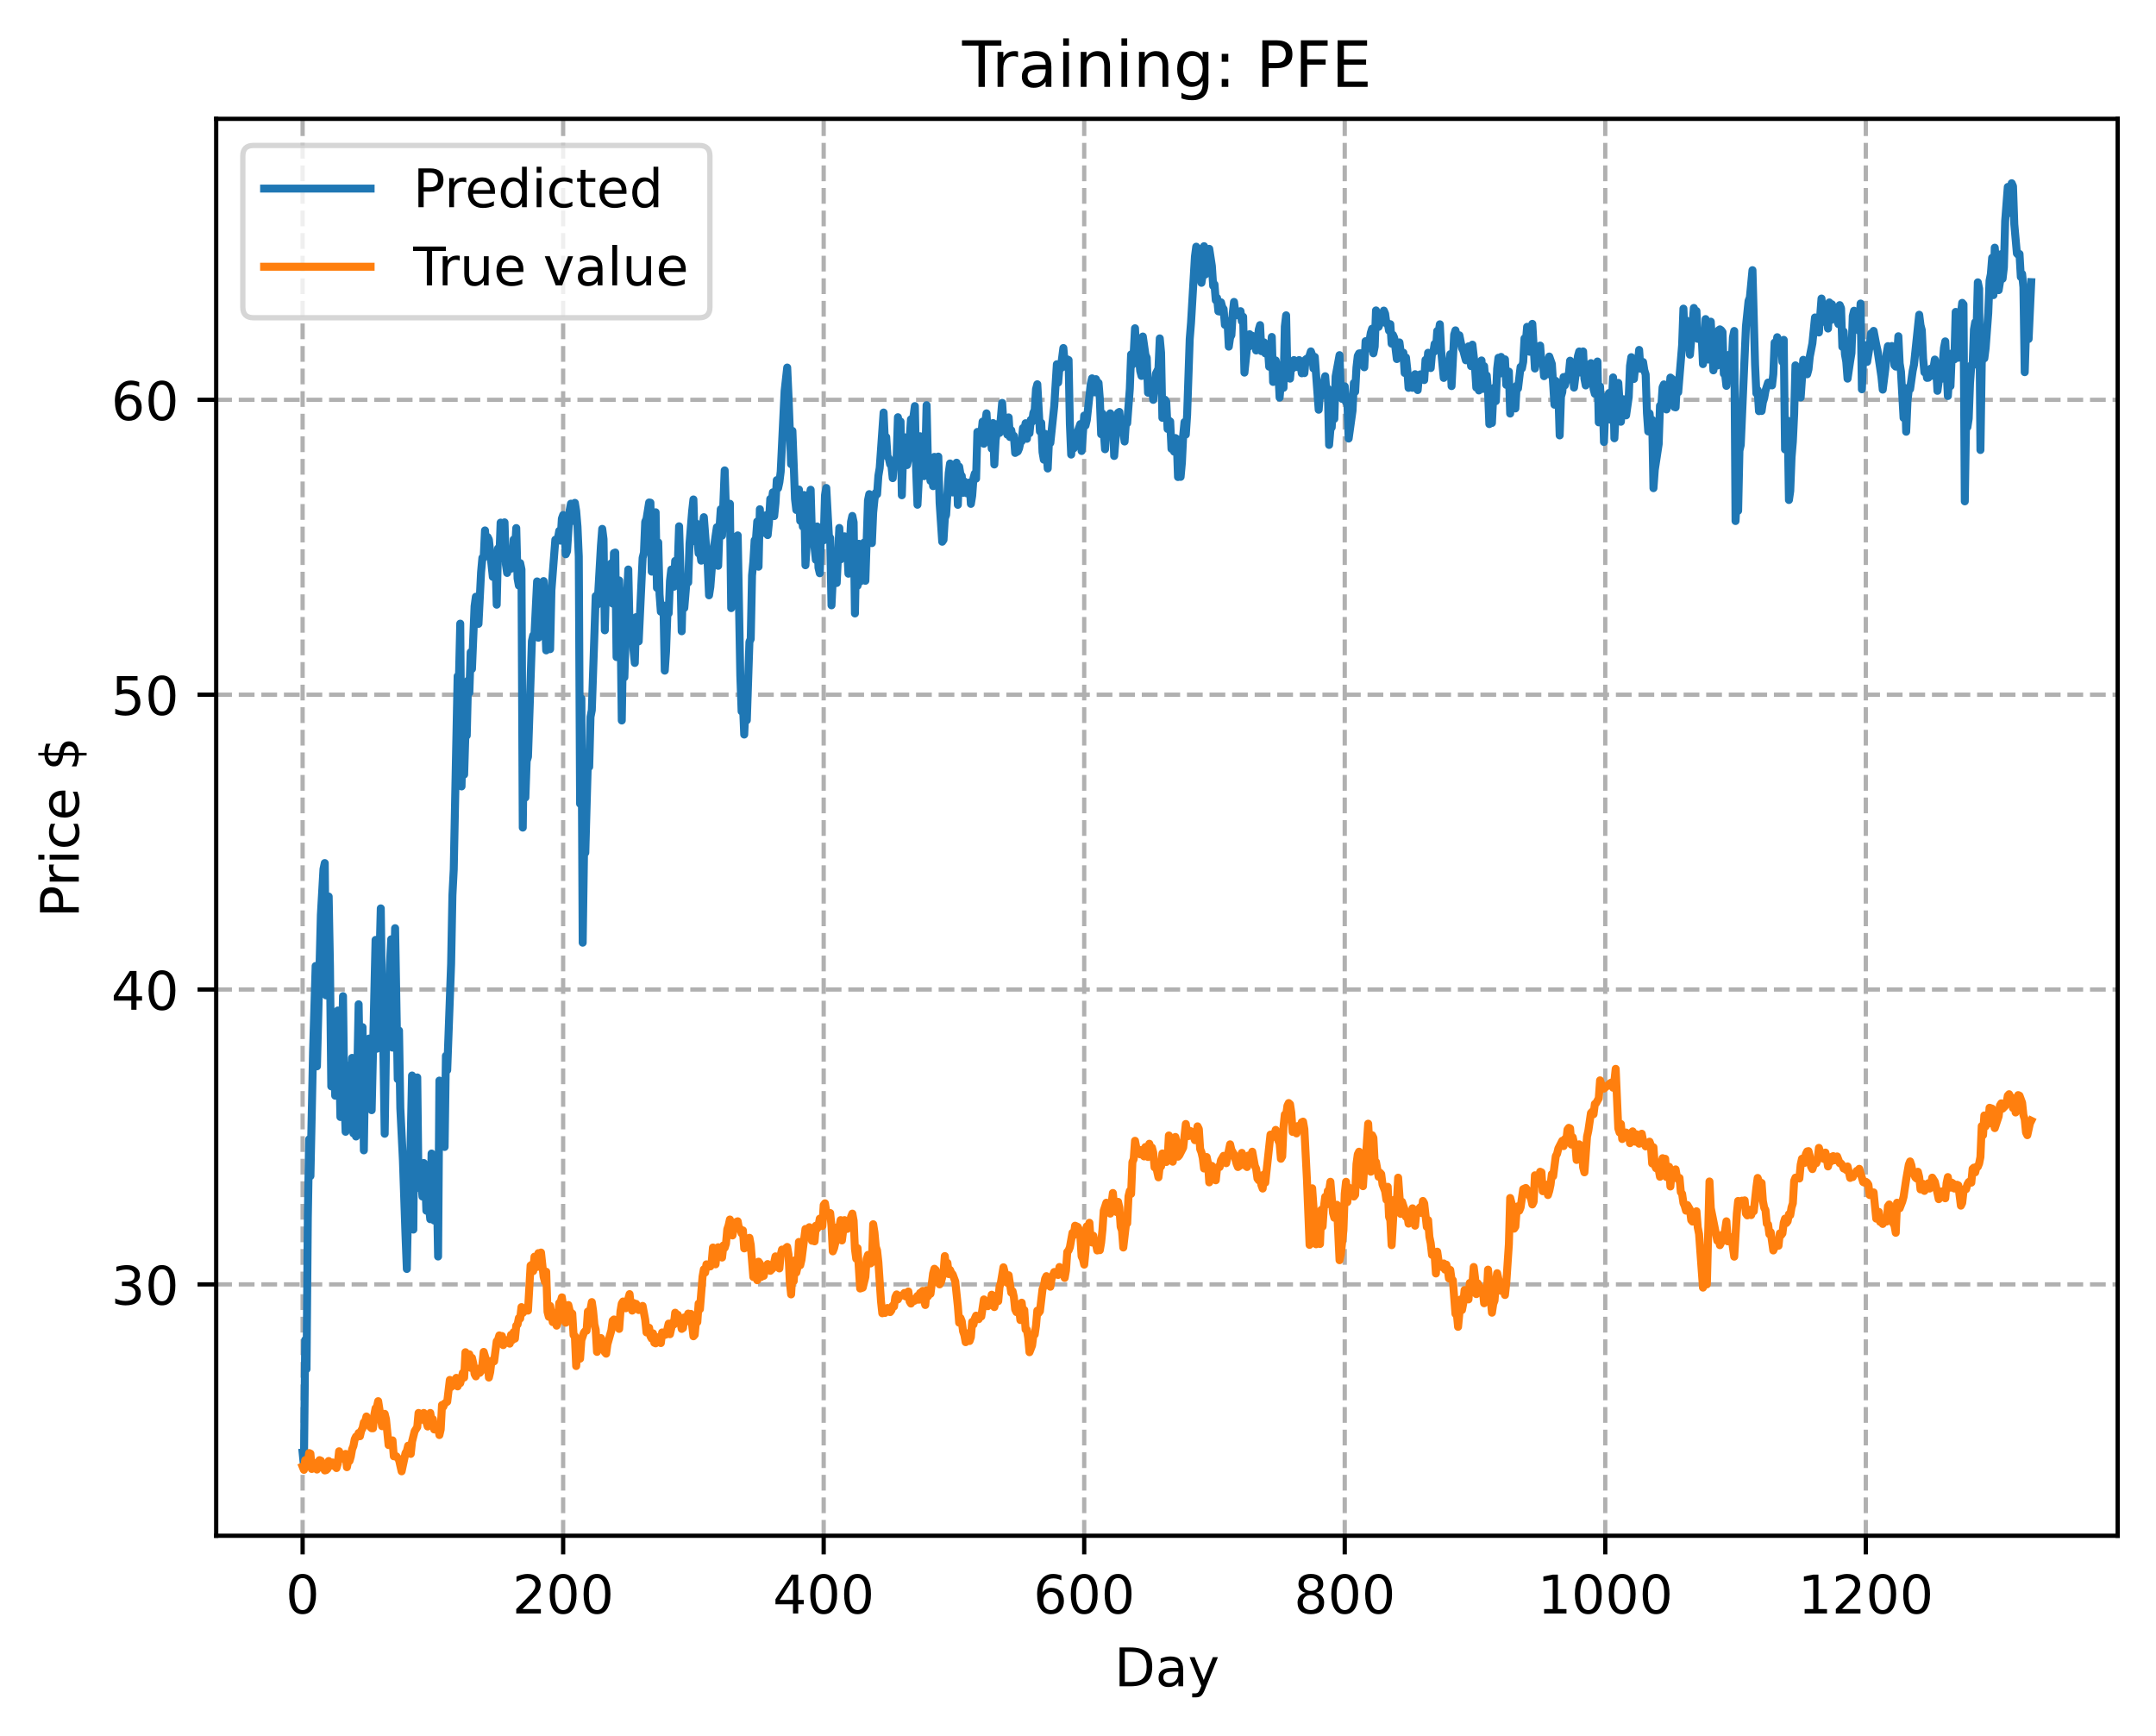 <?xml version="1.0" encoding="utf-8" standalone="no"?>
<!DOCTYPE svg PUBLIC "-//W3C//DTD SVG 1.1//EN"
  "http://www.w3.org/Graphics/SVG/1.1/DTD/svg11.dtd">
<!-- Created with matplotlib (https://matplotlib.org/) -->
<svg height="325.986pt" version="1.1" viewBox="0 0 404.923 325.986" width="404.923pt" xmlns="http://www.w3.org/2000/svg" xmlns:xlink="http://www.w3.org/1999/xlink">
 <defs>
  <style type="text/css">
*{stroke-linecap:butt;stroke-linejoin:round;}
  </style>
 </defs>
 <g id="figure_1">
  <g id="patch_1">
   <path d="M 0 325.986 
L 404.923 325.986 
L 404.923 0 
L 0 0 
z
" style="fill:#ffffff;"/>
  </g>
  <g id="axes_1">
   <g id="patch_2">
    <path d="M 40.603 288.43 
L 397.723 288.43 
L 397.723 22.318 
L 40.603 22.318 
z
" style="fill:#ffffff;"/>
   </g>
   <g id="matplotlib.axis_1">
    <g id="xtick_1">
     <g id="line2d_1">
      <path clip-path="url(#p1136161ba8)" d="M 56.836 288.43 
L 56.836 22.318 
" style="fill:none;stroke:#b0b0b0;stroke-dasharray:2.96,1.28;stroke-dashoffset:0;stroke-width:0.8;"/>
     </g>
     <g id="line2d_2">
      <defs>
       <path d="M 0 0 
L 0 3.5 
" id="meb2b1dc5c6" style="stroke:#000000;stroke-width:0.8;"/>
      </defs>
      <g>
       <use style="stroke:#000000;stroke-width:0.8;" x="56.836" xlink:href="#meb2b1dc5c6" y="288.43"/>
      </g>
     </g>
     <g id="text_1">
      <!-- 0 -->
      <defs>
       <path d="M 31.781 66.406 
Q 24.172 66.406 20.328 58.906 
Q 16.5 51.422 16.5 36.375 
Q 16.5 21.391 20.328 13.891 
Q 24.172 6.391 31.781 6.391 
Q 39.453 6.391 43.281 13.891 
Q 47.125 21.391 47.125 36.375 
Q 47.125 51.422 43.281 58.906 
Q 39.453 66.406 31.781 66.406 
z
M 31.781 74.219 
Q 44.047 74.219 50.516 64.516 
Q 56.984 54.828 56.984 36.375 
Q 56.984 17.969 50.516 8.266 
Q 44.047 -1.422 31.781 -1.422 
Q 19.531 -1.422 13.062 8.266 
Q 6.594 17.969 6.594 36.375 
Q 6.594 54.828 13.062 64.516 
Q 19.531 74.219 31.781 74.219 
z
" id="DejaVuSans-48"/>
      </defs>
      <g transform="translate(53.655 303.029)scale(0.1 -0.1)">
       <use xlink:href="#DejaVuSans-48"/>
      </g>
     </g>
    </g>
    <g id="xtick_2">
     <g id="line2d_3">
      <path clip-path="url(#p1136161ba8)" d="M 105.766 288.43 
L 105.766 22.318 
" style="fill:none;stroke:#b0b0b0;stroke-dasharray:2.96,1.28;stroke-dashoffset:0;stroke-width:0.8;"/>
     </g>
     <g id="line2d_4">
      <g>
       <use style="stroke:#000000;stroke-width:0.8;" x="105.766" xlink:href="#meb2b1dc5c6" y="288.43"/>
      </g>
     </g>
     <g id="text_2">
      <!-- 200 -->
      <defs>
       <path d="M 19.188 8.297 
L 53.609 8.297 
L 53.609 0 
L 7.328 0 
L 7.328 8.297 
Q 12.938 14.109 22.625 23.891 
Q 32.328 33.688 34.812 36.531 
Q 39.547 41.844 41.422 45.531 
Q 43.312 49.219 43.312 52.781 
Q 43.312 58.594 39.234 62.25 
Q 35.156 65.922 28.609 65.922 
Q 23.969 65.922 18.812 64.312 
Q 13.672 62.703 7.812 59.422 
L 7.812 69.391 
Q 13.766 71.781 18.938 73 
Q 24.125 74.219 28.422 74.219 
Q 39.75 74.219 46.484 68.547 
Q 53.219 62.891 53.219 53.422 
Q 53.219 48.922 51.531 44.891 
Q 49.859 40.875 45.406 35.406 
Q 44.188 33.984 37.641 27.219 
Q 31.109 20.453 19.188 8.297 
z
" id="DejaVuSans-50"/>
      </defs>
      <g transform="translate(96.223 303.029)scale(0.1 -0.1)">
       <use xlink:href="#DejaVuSans-50"/>
       <use x="63.623" xlink:href="#DejaVuSans-48"/>
       <use x="127.246" xlink:href="#DejaVuSans-48"/>
      </g>
     </g>
    </g>
    <g id="xtick_3">
     <g id="line2d_5">
      <path clip-path="url(#p1136161ba8)" d="M 154.697 288.43 
L 154.697 22.318 
" style="fill:none;stroke:#b0b0b0;stroke-dasharray:2.96,1.28;stroke-dashoffset:0;stroke-width:0.8;"/>
     </g>
     <g id="line2d_6">
      <g>
       <use style="stroke:#000000;stroke-width:0.8;" x="154.697" xlink:href="#meb2b1dc5c6" y="288.43"/>
      </g>
     </g>
     <g id="text_3">
      <!-- 400 -->
      <defs>
       <path d="M 37.797 64.312 
L 12.891 25.391 
L 37.797 25.391 
z
M 35.203 72.906 
L 47.609 72.906 
L 47.609 25.391 
L 58.016 25.391 
L 58.016 17.188 
L 47.609 17.188 
L 47.609 0 
L 37.797 0 
L 37.797 17.188 
L 4.891 17.188 
L 4.891 26.703 
z
" id="DejaVuSans-52"/>
      </defs>
      <g transform="translate(145.153 303.029)scale(0.1 -0.1)">
       <use xlink:href="#DejaVuSans-52"/>
       <use x="63.623" xlink:href="#DejaVuSans-48"/>
       <use x="127.246" xlink:href="#DejaVuSans-48"/>
      </g>
     </g>
    </g>
    <g id="xtick_4">
     <g id="line2d_7">
      <path clip-path="url(#p1136161ba8)" d="M 203.628 288.43 
L 203.628 22.318 
" style="fill:none;stroke:#b0b0b0;stroke-dasharray:2.96,1.28;stroke-dashoffset:0;stroke-width:0.8;"/>
     </g>
     <g id="line2d_8">
      <g>
       <use style="stroke:#000000;stroke-width:0.8;" x="203.628" xlink:href="#meb2b1dc5c6" y="288.43"/>
      </g>
     </g>
     <g id="text_4">
      <!-- 600 -->
      <defs>
       <path d="M 33.016 40.375 
Q 26.375 40.375 22.484 35.828 
Q 18.609 31.297 18.609 23.391 
Q 18.609 15.531 22.484 10.953 
Q 26.375 6.391 33.016 6.391 
Q 39.656 6.391 43.531 10.953 
Q 47.406 15.531 47.406 23.391 
Q 47.406 31.297 43.531 35.828 
Q 39.656 40.375 33.016 40.375 
z
M 52.594 71.297 
L 52.594 62.312 
Q 48.875 64.062 45.094 64.984 
Q 41.312 65.922 37.594 65.922 
Q 27.828 65.922 22.672 59.328 
Q 17.531 52.734 16.797 39.406 
Q 19.672 43.656 24.016 45.922 
Q 28.375 48.188 33.594 48.188 
Q 44.578 48.188 50.953 41.516 
Q 57.328 34.859 57.328 23.391 
Q 57.328 12.156 50.688 5.359 
Q 44.047 -1.422 33.016 -1.422 
Q 20.359 -1.422 13.672 8.266 
Q 6.984 17.969 6.984 36.375 
Q 6.984 53.656 15.188 63.938 
Q 23.391 74.219 37.203 74.219 
Q 40.922 74.219 44.703 73.484 
Q 48.484 72.75 52.594 71.297 
z
" id="DejaVuSans-54"/>
      </defs>
      <g transform="translate(194.084 303.029)scale(0.1 -0.1)">
       <use xlink:href="#DejaVuSans-54"/>
       <use x="63.623" xlink:href="#DejaVuSans-48"/>
       <use x="127.246" xlink:href="#DejaVuSans-48"/>
      </g>
     </g>
    </g>
    <g id="xtick_5">
     <g id="line2d_9">
      <path clip-path="url(#p1136161ba8)" d="M 252.558 288.43 
L 252.558 22.318 
" style="fill:none;stroke:#b0b0b0;stroke-dasharray:2.96,1.28;stroke-dashoffset:0;stroke-width:0.8;"/>
     </g>
     <g id="line2d_10">
      <g>
       <use style="stroke:#000000;stroke-width:0.8;" x="252.558" xlink:href="#meb2b1dc5c6" y="288.43"/>
      </g>
     </g>
     <g id="text_5">
      <!-- 800 -->
      <defs>
       <path d="M 31.781 34.625 
Q 24.75 34.625 20.719 30.859 
Q 16.703 27.094 16.703 20.516 
Q 16.703 13.922 20.719 10.156 
Q 24.75 6.391 31.781 6.391 
Q 38.812 6.391 42.859 10.172 
Q 46.922 13.969 46.922 20.516 
Q 46.922 27.094 42.891 30.859 
Q 38.875 34.625 31.781 34.625 
z
M 21.922 38.812 
Q 15.578 40.375 12.031 44.719 
Q 8.5 49.078 8.5 55.328 
Q 8.5 64.062 14.719 69.141 
Q 20.953 74.219 31.781 74.219 
Q 42.672 74.219 48.875 69.141 
Q 55.078 64.062 55.078 55.328 
Q 55.078 49.078 51.531 44.719 
Q 48 40.375 41.703 38.812 
Q 48.828 37.156 52.797 32.312 
Q 56.781 27.484 56.781 20.516 
Q 56.781 9.906 50.312 4.234 
Q 43.844 -1.422 31.781 -1.422 
Q 19.734 -1.422 13.25 4.234 
Q 6.781 9.906 6.781 20.516 
Q 6.781 27.484 10.781 32.312 
Q 14.797 37.156 21.922 38.812 
z
M 18.312 54.391 
Q 18.312 48.734 21.844 45.562 
Q 25.391 42.391 31.781 42.391 
Q 38.141 42.391 41.719 45.562 
Q 45.312 48.734 45.312 54.391 
Q 45.312 60.062 41.719 63.234 
Q 38.141 66.406 31.781 66.406 
Q 25.391 66.406 21.844 63.234 
Q 18.312 60.062 18.312 54.391 
z
" id="DejaVuSans-56"/>
      </defs>
      <g transform="translate(243.015 303.029)scale(0.1 -0.1)">
       <use xlink:href="#DejaVuSans-56"/>
       <use x="63.623" xlink:href="#DejaVuSans-48"/>
       <use x="127.246" xlink:href="#DejaVuSans-48"/>
      </g>
     </g>
    </g>
    <g id="xtick_6">
     <g id="line2d_11">
      <path clip-path="url(#p1136161ba8)" d="M 301.489 288.43 
L 301.489 22.318 
" style="fill:none;stroke:#b0b0b0;stroke-dasharray:2.96,1.28;stroke-dashoffset:0;stroke-width:0.8;"/>
     </g>
     <g id="line2d_12">
      <g>
       <use style="stroke:#000000;stroke-width:0.8;" x="301.489" xlink:href="#meb2b1dc5c6" y="288.43"/>
      </g>
     </g>
     <g id="text_6">
      <!-- 1000 -->
      <defs>
       <path d="M 12.406 8.297 
L 28.516 8.297 
L 28.516 63.922 
L 10.984 60.406 
L 10.984 69.391 
L 28.422 72.906 
L 38.281 72.906 
L 38.281 8.297 
L 54.391 8.297 
L 54.391 0 
L 12.406 0 
z
" id="DejaVuSans-49"/>
      </defs>
      <g transform="translate(288.764 303.029)scale(0.1 -0.1)">
       <use xlink:href="#DejaVuSans-49"/>
       <use x="63.623" xlink:href="#DejaVuSans-48"/>
       <use x="127.246" xlink:href="#DejaVuSans-48"/>
       <use x="190.869" xlink:href="#DejaVuSans-48"/>
      </g>
     </g>
    </g>
    <g id="xtick_7">
     <g id="line2d_13">
      <path clip-path="url(#p1136161ba8)" d="M 350.419 288.43 
L 350.419 22.318 
" style="fill:none;stroke:#b0b0b0;stroke-dasharray:2.96,1.28;stroke-dashoffset:0;stroke-width:0.8;"/>
     </g>
     <g id="line2d_14">
      <g>
       <use style="stroke:#000000;stroke-width:0.8;" x="350.419" xlink:href="#meb2b1dc5c6" y="288.43"/>
      </g>
     </g>
     <g id="text_7">
      <!-- 1200 -->
      <g transform="translate(337.694 303.029)scale(0.1 -0.1)">
       <use xlink:href="#DejaVuSans-49"/>
       <use x="63.623" xlink:href="#DejaVuSans-50"/>
       <use x="127.246" xlink:href="#DejaVuSans-48"/>
       <use x="190.869" xlink:href="#DejaVuSans-48"/>
      </g>
     </g>
    </g>
    <g id="text_8">
     <!-- Day -->
     <defs>
      <path d="M 19.672 64.797 
L 19.672 8.109 
L 31.594 8.109 
Q 46.688 8.109 53.688 14.938 
Q 60.688 21.781 60.688 36.531 
Q 60.688 51.172 53.688 57.984 
Q 46.688 64.797 31.594 64.797 
z
M 9.812 72.906 
L 30.078 72.906 
Q 51.266 72.906 61.172 64.094 
Q 71.094 55.281 71.094 36.531 
Q 71.094 17.672 61.125 8.828 
Q 51.172 0 30.078 0 
L 9.812 0 
z
" id="DejaVuSans-68"/>
      <path d="M 34.281 27.484 
Q 23.391 27.484 19.188 25 
Q 14.984 22.516 14.984 16.5 
Q 14.984 11.719 18.141 8.906 
Q 21.297 6.109 26.703 6.109 
Q 34.188 6.109 38.703 11.406 
Q 43.219 16.703 43.219 25.484 
L 43.219 27.484 
z
M 52.203 31.203 
L 52.203 0 
L 43.219 0 
L 43.219 8.297 
Q 40.141 3.328 35.547 0.953 
Q 30.953 -1.422 24.312 -1.422 
Q 15.922 -1.422 10.953 3.297 
Q 6 8.016 6 15.922 
Q 6 25.141 12.172 29.828 
Q 18.359 34.516 30.609 34.516 
L 43.219 34.516 
L 43.219 35.406 
Q 43.219 41.609 39.141 45 
Q 35.062 48.391 27.688 48.391 
Q 23 48.391 18.547 47.266 
Q 14.109 46.141 10.016 43.891 
L 10.016 52.203 
Q 14.938 54.109 19.578 55.047 
Q 24.219 56 28.609 56 
Q 40.484 56 46.344 49.844 
Q 52.203 43.703 52.203 31.203 
z
" id="DejaVuSans-97"/>
      <path d="M 32.172 -5.078 
Q 28.375 -14.844 24.75 -17.812 
Q 21.141 -20.797 15.094 -20.797 
L 7.906 -20.797 
L 7.906 -13.281 
L 13.188 -13.281 
Q 16.891 -13.281 18.938 -11.516 
Q 21 -9.766 23.484 -3.219 
L 25.094 0.875 
L 2.984 54.688 
L 12.5 54.688 
L 29.594 11.922 
L 46.688 54.688 
L 56.203 54.688 
z
" id="DejaVuSans-121"/>
     </defs>
     <g transform="translate(209.29 316.707)scale(0.1 -0.1)">
      <use xlink:href="#DejaVuSans-68"/>
      <use x="77.002" xlink:href="#DejaVuSans-97"/>
      <use x="138.281" xlink:href="#DejaVuSans-121"/>
     </g>
    </g>
   </g>
   <g id="matplotlib.axis_2">
    <g id="ytick_1">
     <g id="line2d_15">
      <path clip-path="url(#p1136161ba8)" d="M 40.603 241.225 
L 397.723 241.225 
" style="fill:none;stroke:#b0b0b0;stroke-dasharray:2.96,1.28;stroke-dashoffset:0;stroke-width:0.8;"/>
     </g>
     <g id="line2d_16">
      <defs>
       <path d="M 0 0 
L -3.5 0 
" id="m4e67c03980" style="stroke:#000000;stroke-width:0.8;"/>
      </defs>
      <g>
       <use style="stroke:#000000;stroke-width:0.8;" x="40.603" xlink:href="#m4e67c03980" y="241.225"/>
      </g>
     </g>
     <g id="text_9">
      <!-- 30 -->
      <defs>
       <path d="M 40.578 39.312 
Q 47.656 37.797 51.625 33 
Q 55.609 28.219 55.609 21.188 
Q 55.609 10.406 48.188 4.484 
Q 40.766 -1.422 27.094 -1.422 
Q 22.516 -1.422 17.656 -0.516 
Q 12.797 0.391 7.625 2.203 
L 7.625 11.719 
Q 11.719 9.328 16.594 8.109 
Q 21.484 6.891 26.812 6.891 
Q 36.078 6.891 40.938 10.547 
Q 45.797 14.203 45.797 21.188 
Q 45.797 27.641 41.281 31.266 
Q 36.766 34.906 28.719 34.906 
L 20.219 34.906 
L 20.219 43.016 
L 29.109 43.016 
Q 36.375 43.016 40.234 45.922 
Q 44.094 48.828 44.094 54.297 
Q 44.094 59.906 40.109 62.906 
Q 36.141 65.922 28.719 65.922 
Q 24.656 65.922 20.016 65.031 
Q 15.375 64.156 9.812 62.312 
L 9.812 71.094 
Q 15.438 72.656 20.344 73.438 
Q 25.25 74.219 29.594 74.219 
Q 40.828 74.219 47.359 69.109 
Q 53.906 64.016 53.906 55.328 
Q 53.906 49.266 50.438 45.094 
Q 46.969 40.922 40.578 39.312 
z
" id="DejaVuSans-51"/>
      </defs>
      <g transform="translate(20.878 245.024)scale(0.1 -0.1)">
       <use xlink:href="#DejaVuSans-51"/>
       <use x="63.623" xlink:href="#DejaVuSans-48"/>
      </g>
     </g>
    </g>
    <g id="ytick_2">
     <g id="line2d_17">
      <path clip-path="url(#p1136161ba8)" d="M 40.603 185.847 
L 397.723 185.847 
" style="fill:none;stroke:#b0b0b0;stroke-dasharray:2.96,1.28;stroke-dashoffset:0;stroke-width:0.8;"/>
     </g>
     <g id="line2d_18">
      <g>
       <use style="stroke:#000000;stroke-width:0.8;" x="40.603" xlink:href="#m4e67c03980" y="185.847"/>
      </g>
     </g>
     <g id="text_10">
      <!-- 40 -->
      <g transform="translate(20.878 189.646)scale(0.1 -0.1)">
       <use xlink:href="#DejaVuSans-52"/>
       <use x="63.623" xlink:href="#DejaVuSans-48"/>
      </g>
     </g>
    </g>
    <g id="ytick_3">
     <g id="line2d_19">
      <path clip-path="url(#p1136161ba8)" d="M 40.603 130.469 
L 397.723 130.469 
" style="fill:none;stroke:#b0b0b0;stroke-dasharray:2.96,1.28;stroke-dashoffset:0;stroke-width:0.8;"/>
     </g>
     <g id="line2d_20">
      <g>
       <use style="stroke:#000000;stroke-width:0.8;" x="40.603" xlink:href="#m4e67c03980" y="130.469"/>
      </g>
     </g>
     <g id="text_11">
      <!-- 50 -->
      <defs>
       <path d="M 10.797 72.906 
L 49.516 72.906 
L 49.516 64.594 
L 19.828 64.594 
L 19.828 46.734 
Q 21.969 47.469 24.109 47.828 
Q 26.266 48.188 28.422 48.188 
Q 40.625 48.188 47.75 41.5 
Q 54.891 34.812 54.891 23.391 
Q 54.891 11.625 47.562 5.094 
Q 40.234 -1.422 26.906 -1.422 
Q 22.312 -1.422 17.547 -0.641 
Q 12.797 0.141 7.719 1.703 
L 7.719 11.625 
Q 12.109 9.234 16.797 8.062 
Q 21.484 6.891 26.703 6.891 
Q 35.156 6.891 40.078 11.328 
Q 45.016 15.766 45.016 23.391 
Q 45.016 31 40.078 35.438 
Q 35.156 39.891 26.703 39.891 
Q 22.75 39.891 18.812 39.016 
Q 14.891 38.141 10.797 36.281 
z
" id="DejaVuSans-53"/>
      </defs>
      <g transform="translate(20.878 134.268)scale(0.1 -0.1)">
       <use xlink:href="#DejaVuSans-53"/>
       <use x="63.623" xlink:href="#DejaVuSans-48"/>
      </g>
     </g>
    </g>
    <g id="ytick_4">
     <g id="line2d_21">
      <path clip-path="url(#p1136161ba8)" d="M 40.603 75.092 
L 397.723 75.092 
" style="fill:none;stroke:#b0b0b0;stroke-dasharray:2.96,1.28;stroke-dashoffset:0;stroke-width:0.8;"/>
     </g>
     <g id="line2d_22">
      <g>
       <use style="stroke:#000000;stroke-width:0.8;" x="40.603" xlink:href="#m4e67c03980" y="75.092"/>
      </g>
     </g>
     <g id="text_12">
      <!-- 60 -->
      <g transform="translate(20.878 78.891)scale(0.1 -0.1)">
       <use xlink:href="#DejaVuSans-54"/>
       <use x="63.623" xlink:href="#DejaVuSans-48"/>
      </g>
     </g>
    </g>
    <g id="text_13">
     <!-- Price $ -->
     <defs>
      <path d="M 19.672 64.797 
L 19.672 37.406 
L 32.078 37.406 
Q 38.969 37.406 42.719 40.969 
Q 46.484 44.531 46.484 51.125 
Q 46.484 57.672 42.719 61.234 
Q 38.969 64.797 32.078 64.797 
z
M 9.812 72.906 
L 32.078 72.906 
Q 44.344 72.906 50.609 67.359 
Q 56.891 61.812 56.891 51.125 
Q 56.891 40.328 50.609 34.812 
Q 44.344 29.297 32.078 29.297 
L 19.672 29.297 
L 19.672 0 
L 9.812 0 
z
" id="DejaVuSans-80"/>
      <path d="M 41.109 46.297 
Q 39.594 47.172 37.812 47.578 
Q 36.031 48 33.891 48 
Q 26.266 48 22.188 43.047 
Q 18.109 38.094 18.109 28.812 
L 18.109 0 
L 9.078 0 
L 9.078 54.688 
L 18.109 54.688 
L 18.109 46.188 
Q 20.953 51.172 25.484 53.578 
Q 30.031 56 36.531 56 
Q 37.453 56 38.578 55.875 
Q 39.703 55.766 41.062 55.516 
z
" id="DejaVuSans-114"/>
      <path d="M 9.422 54.688 
L 18.406 54.688 
L 18.406 0 
L 9.422 0 
z
M 9.422 75.984 
L 18.406 75.984 
L 18.406 64.594 
L 9.422 64.594 
z
" id="DejaVuSans-105"/>
      <path d="M 48.781 52.594 
L 48.781 44.188 
Q 44.969 46.297 41.141 47.344 
Q 37.312 48.391 33.406 48.391 
Q 24.656 48.391 19.812 42.844 
Q 14.984 37.312 14.984 27.297 
Q 14.984 17.281 19.812 11.734 
Q 24.656 6.203 33.406 6.203 
Q 37.312 6.203 41.141 7.25 
Q 44.969 8.297 48.781 10.406 
L 48.781 2.094 
Q 45.016 0.344 40.984 -0.531 
Q 36.969 -1.422 32.422 -1.422 
Q 20.062 -1.422 12.781 6.344 
Q 5.516 14.109 5.516 27.297 
Q 5.516 40.672 12.859 48.328 
Q 20.219 56 33.016 56 
Q 37.156 56 41.109 55.141 
Q 45.062 54.297 48.781 52.594 
z
" id="DejaVuSans-99"/>
      <path d="M 56.203 29.594 
L 56.203 25.203 
L 14.891 25.203 
Q 15.484 15.922 20.484 11.062 
Q 25.484 6.203 34.422 6.203 
Q 39.594 6.203 44.453 7.469 
Q 49.312 8.734 54.109 11.281 
L 54.109 2.781 
Q 49.266 0.734 44.188 -0.344 
Q 39.109 -1.422 33.891 -1.422 
Q 20.797 -1.422 13.156 6.188 
Q 5.516 13.812 5.516 26.812 
Q 5.516 40.234 12.766 48.109 
Q 20.016 56 32.328 56 
Q 43.359 56 49.781 48.891 
Q 56.203 41.797 56.203 29.594 
z
M 47.219 32.234 
Q 47.125 39.594 43.094 43.984 
Q 39.062 48.391 32.422 48.391 
Q 24.906 48.391 20.391 44.141 
Q 15.875 39.891 15.188 32.172 
z
" id="DejaVuSans-101"/>
      <path id="DejaVuSans-32"/>
      <path d="M 33.797 -14.703 
L 28.906 -14.703 
L 28.859 0 
Q 23.734 0.094 18.609 1.188 
Q 13.484 2.297 8.297 4.5 
L 8.297 13.281 
Q 13.281 10.156 18.375 8.562 
Q 23.484 6.984 28.906 6.938 
L 28.906 29.203 
Q 18.109 30.953 13.203 35.156 
Q 8.297 39.359 8.297 46.688 
Q 8.297 54.641 13.625 59.219 
Q 18.953 63.812 28.906 64.5 
L 28.906 75.984 
L 33.797 75.984 
L 33.797 64.656 
Q 38.328 64.453 42.578 63.688 
Q 46.828 62.938 50.875 61.625 
L 50.875 53.078 
Q 46.828 55.125 42.547 56.25 
Q 38.281 57.375 33.797 57.562 
L 33.797 36.719 
Q 44.875 35.016 50.094 30.609 
Q 55.328 26.219 55.328 18.609 
Q 55.328 10.359 49.781 5.594 
Q 44.234 0.828 33.797 0.094 
z
M 28.906 37.594 
L 28.906 57.625 
Q 23.25 56.984 20.266 54.391 
Q 17.281 51.812 17.281 47.516 
Q 17.281 43.312 20.031 40.969 
Q 22.797 38.625 28.906 37.594 
z
M 33.797 28.219 
L 33.797 7.078 
Q 39.984 7.906 43.141 10.594 
Q 46.297 13.281 46.297 17.672 
Q 46.297 21.969 43.281 24.5 
Q 40.281 27.047 33.797 28.219 
z
" id="DejaVuSans-36"/>
     </defs>
     <g transform="translate(14.798 172.342)rotate(-90)scale(0.1 -0.1)">
      <use xlink:href="#DejaVuSans-80"/>
      <use x="58.553" xlink:href="#DejaVuSans-114"/>
      <use x="99.666" xlink:href="#DejaVuSans-105"/>
      <use x="127.449" xlink:href="#DejaVuSans-99"/>
      <use x="182.43" xlink:href="#DejaVuSans-101"/>
      <use x="243.953" xlink:href="#DejaVuSans-32"/>
      <use x="275.74" xlink:href="#DejaVuSans-36"/>
     </g>
    </g>
   </g>
   <g id="line2d_23">
    <path clip-path="url(#p1136161ba8)" d="M 56.836 272.805 
L 57.081 275.258 
L 57.325 251.651 
L 57.57 257.138 
L 57.814 228.692 
L 58.059 213.973 
L 58.304 220.875 
L 58.793 197.542 
L 59.282 181.424 
L 59.527 200.271 
L 60.261 171.848 
L 60.75 163.241 
L 60.995 162.095 
L 61.24 186.94 
L 61.484 179.816 
L 61.729 168.378 
L 61.974 181.537 
L 62.218 204.028 
L 62.463 192.022 
L 62.708 196.471 
L 62.952 205.786 
L 63.197 194.987 
L 63.441 189.788 
L 63.686 197.843 
L 63.931 209.786 
L 64.42 187.091 
L 64.665 205.587 
L 64.909 212.562 
L 65.154 200.124 
L 65.399 207.072 
L 65.643 201.137 
L 65.888 206.184 
L 66.133 198.681 
L 66.377 212.871 
L 66.622 212.324 
L 66.867 213.452 
L 67.356 188.616 
L 67.601 203.3 
L 67.845 193.073 
L 68.09 192.911 
L 68.335 216.052 
L 68.579 200.169 
L 68.824 197.409 
L 69.069 205.655 
L 69.313 195.058 
L 69.558 200.252 
L 69.802 208.508 
L 70.536 176.53 
L 70.781 196.968 
L 71.026 189.904 
L 71.515 170.605 
L 71.76 188.615 
L 72.004 197.372 
L 72.249 212.935 
L 72.494 196.714 
L 72.738 194.301 
L 72.983 190.616 
L 73.228 181.228 
L 73.472 176.412 
L 73.717 196.757 
L 74.206 174.327 
L 74.696 202.679 
L 74.94 193.556 
L 75.185 208.106 
L 75.674 217.927 
L 76.163 232.087 
L 76.408 238.328 
L 76.653 226.15 
L 76.897 225.381 
L 77.387 201.996 
L 77.631 230.933 
L 77.876 203.389 
L 78.121 203.03 
L 78.365 202.354 
L 78.61 223.113 
L 78.855 221.73 
L 79.099 221.714 
L 79.344 224.725 
L 79.589 218.427 
L 79.833 220.393 
L 80.078 227.387 
L 80.323 224.312 
L 80.812 228.985 
L 81.056 216.651 
L 81.546 229.238 
L 81.79 217.556 
L 82.035 222.411 
L 82.28 235.99 
L 82.524 202.948 
L 82.769 208.413 
L 83.014 206.386 
L 83.258 207.609 
L 83.503 215.415 
L 83.748 198.295 
L 83.992 201 
L 84.726 181.008 
L 84.971 168.12 
L 85.216 163.341 
L 85.705 139.074 
L 85.95 126.985 
L 86.194 127.482 
L 86.439 117.125 
L 86.684 147.7 
L 86.928 135.314 
L 87.173 145.476 
L 87.417 137.438 
L 87.662 138.151 
L 87.907 127.815 
L 88.151 130.096 
L 88.396 122.495 
L 88.641 125.643 
L 89.13 113.868 
L 89.375 112.074 
L 89.619 116.003 
L 89.864 117.17 
L 90.353 107.458 
L 90.598 104.769 
L 90.843 104.75 
L 91.087 99.62 
L 91.332 102.73 
L 91.577 100.859 
L 91.821 101.352 
L 92.555 108.349 
L 92.8 105.242 
L 93.044 104.774 
L 93.289 113.572 
L 93.534 102.997 
L 93.778 104.995 
L 94.023 98.154 
L 94.512 100.174 
L 94.757 98.102 
L 95.002 105.951 
L 95.246 107.604 
L 95.491 105.492 
L 95.98 106.815 
L 96.225 105.36 
L 96.47 101.328 
L 96.714 103.733 
L 96.959 99.177 
L 97.204 108.65 
L 97.448 109.981 
L 97.693 105.753 
L 97.938 106.941 
L 98.182 155.434 
L 98.427 136.351 
L 98.672 149.793 
L 98.916 142.923 
L 99.161 142.141 
L 99.895 120.392 
L 100.139 119.335 
L 100.384 119.072 
L 100.873 109.195 
L 101.118 119.773 
L 101.363 112.11 
L 101.607 118.94 
L 101.852 112.18 
L 102.097 109.129 
L 102.586 122.149 
L 102.831 115.169 
L 103.075 113.39 
L 103.32 121.922 
L 103.565 110.855 
L 104.299 101.36 
L 104.543 101.455 
L 104.788 101.105 
L 105.032 99.704 
L 105.277 101.542 
L 105.522 97.412 
L 105.766 96.726 
L 106.011 99.063 
L 106.256 104.099 
L 106.5 103.527 
L 106.99 95.842 
L 107.234 94.598 
L 107.479 94.938 
L 107.724 97.836 
L 107.968 94.444 
L 108.213 95.97 
L 108.458 98.888 
L 108.702 104.531 
L 108.947 150.96 
L 109.192 131.169 
L 109.436 177.05 
L 109.681 160.445 
L 109.926 160.156 
L 110.415 142.742 
L 110.66 144.037 
L 110.904 134.64 
L 111.149 133.383 
L 111.883 111.939 
L 112.127 113.628 
L 112.372 111.033 
L 112.861 102.52 
L 113.106 99.329 
L 113.351 101.263 
L 113.595 118.38 
L 113.84 108.828 
L 114.085 112.682 
L 114.329 111.221 
L 114.574 112.208 
L 114.819 105.787 
L 115.063 113.362 
L 115.308 103.869 
L 115.553 103.773 
L 115.797 123.407 
L 116.042 112.338 
L 116.287 109.007 
L 116.531 116.027 
L 116.776 135.317 
L 117.02 120.415 
L 117.265 127.206 
L 117.754 112.194 
L 117.999 106.957 
L 118.244 118.18 
L 118.488 118.429 
L 118.733 116.48 
L 118.978 122.072 
L 119.222 124.509 
L 119.467 115.903 
L 119.956 120.461 
L 120.69 104.79 
L 120.935 103.802 
L 121.18 97.986 
L 121.424 97.465 
L 121.914 94.376 
L 122.158 94.411 
L 122.403 107.361 
L 122.648 105.537 
L 123.137 96.211 
L 123.381 110.416 
L 123.626 101.868 
L 123.871 111.628 
L 124.115 114.889 
L 124.36 113.947 
L 124.605 113.719 
L 124.849 125.954 
L 125.094 122.338 
L 125.339 115.341 
L 125.583 115.2 
L 125.828 109.098 
L 126.073 106.966 
L 126.317 107.313 
L 126.562 110.196 
L 126.807 105.34 
L 127.051 107.54 
L 127.296 105.97 
L 127.541 98.844 
L 127.785 106.801 
L 128.03 118.561 
L 128.275 109.027 
L 128.519 114.191 
L 129.008 108.278 
L 129.253 109.397 
L 129.498 102.121 
L 129.987 96.036 
L 130.232 93.805 
L 130.476 101.657 
L 130.721 98.26 
L 131.21 103.936 
L 131.455 103.533 
L 131.7 105.3 
L 131.944 98.948 
L 132.189 97.133 
L 132.678 103.535 
L 132.923 106.141 
L 133.168 111.809 
L 133.412 110.214 
L 133.902 103.986 
L 134.636 99.02 
L 134.88 106.267 
L 135.125 99.24 
L 135.369 95.632 
L 135.614 100.609 
L 136.103 88.342 
L 136.348 96.063 
L 136.593 96.441 
L 136.837 99.171 
L 137.082 94.61 
L 137.327 114.215 
L 137.571 105.82 
L 137.816 105.851 
L 138.061 100.839 
L 138.305 103.069 
L 138.55 100.551 
L 139.039 126.87 
L 139.284 133.61 
L 139.529 132.076 
L 139.773 137.959 
L 140.018 132.643 
L 140.263 135.273 
L 140.752 120.535 
L 140.996 120.02 
L 141.241 108.078 
L 141.486 105.492 
L 141.73 101.473 
L 141.975 101.33 
L 142.22 97.939 
L 142.464 106.433 
L 142.709 95.64 
L 142.954 100.238 
L 143.198 97.454 
L 143.443 99.493 
L 143.688 96.842 
L 143.932 96.744 
L 144.177 100.499 
L 144.422 98.084 
L 144.666 93.705 
L 144.911 94.401 
L 145.156 92.462 
L 145.4 96.934 
L 145.645 94.493 
L 145.89 90.173 
L 146.134 91.689 
L 146.379 90.561 
L 146.624 88.589 
L 147.357 73.434 
L 147.847 69.029 
L 148.091 74.433 
L 148.581 87.184 
L 148.825 80.921 
L 149.315 93.729 
L 149.559 95.781 
L 149.804 95.474 
L 150.049 91.941 
L 150.293 97.823 
L 150.538 96.402 
L 150.783 98.913 
L 151.027 92.967 
L 151.272 106.161 
L 152.006 93.592 
L 152.251 91.98 
L 152.495 100.767 
L 152.74 100.608 
L 153.229 105.144 
L 153.474 98.873 
L 153.718 106.613 
L 153.963 107.661 
L 154.208 99.424 
L 154.452 101.501 
L 154.697 101.487 
L 154.942 93.043 
L 155.186 91.646 
L 155.676 100.663 
L 155.92 101.036 
L 156.165 113.689 
L 156.654 103.697 
L 156.899 109.281 
L 157.144 109.495 
L 157.633 99.155 
L 157.878 105.066 
L 158.122 102.085 
L 158.367 101.554 
L 158.612 100.726 
L 158.856 103.977 
L 159.101 102.478 
L 159.345 107.748 
L 159.835 98.01 
L 160.079 96.9 
L 160.324 98.105 
L 160.569 115.216 
L 160.813 102.647 
L 161.058 110.012 
L 161.303 102.132 
L 161.547 109.236 
L 161.792 106.426 
L 162.037 106.681 
L 162.281 101.898 
L 162.526 109.08 
L 163.015 93.998 
L 163.26 92.803 
L 163.505 94.894 
L 163.749 102.003 
L 163.994 96.263 
L 164.239 93.765 
L 164.483 92.548 
L 164.728 92.833 
L 164.972 89.354 
L 165.217 87.89 
L 165.951 77.48 
L 166.196 83.039 
L 166.44 82.08 
L 166.685 85.764 
L 166.93 86.094 
L 167.174 87.191 
L 167.419 87.474 
L 167.664 89.804 
L 167.908 86.695 
L 168.153 87.253 
L 168.398 85.987 
L 168.642 78.358 
L 168.887 80.708 
L 169.132 79.165 
L 169.376 93.017 
L 169.621 85.099 
L 169.866 82.123 
L 170.11 83.832 
L 170.355 87.348 
L 170.6 86.248 
L 171.089 78.754 
L 171.333 79.029 
L 171.578 78.092 
L 171.823 76.266 
L 172.067 88.36 
L 172.312 94.798 
L 172.557 90.082 
L 172.801 81.932 
L 173.046 86.758 
L 173.291 85.459 
L 173.535 89.433 
L 173.78 86.252 
L 174.025 76.096 
L 174.269 86.741 
L 174.759 90.32 
L 175.003 88.617 
L 175.248 91.306 
L 175.493 85.809 
L 175.737 86.203 
L 175.982 89.853 
L 176.227 85.754 
L 176.471 94.439 
L 176.96 101.747 
L 177.205 101.386 
L 177.45 97.341 
L 177.694 96.702 
L 178.184 88.801 
L 178.428 87.048 
L 178.918 92.489 
L 179.162 90.568 
L 179.407 91.495 
L 179.652 86.901 
L 179.896 94.815 
L 180.141 87.64 
L 180.386 89.086 
L 180.63 89.38 
L 180.875 92.57 
L 181.12 90.422 
L 181.364 92.362 
L 181.609 92.654 
L 181.854 91.046 
L 182.098 90.617 
L 182.343 94.634 
L 182.588 93.122 
L 182.832 89.823 
L 183.077 88.943 
L 183.321 89.897 
L 183.566 81.118 
L 183.811 82.9 
L 184.055 81.798 
L 184.3 81.601 
L 184.545 79.188 
L 184.789 83.344 
L 185.034 79.368 
L 185.279 77.632 
L 185.523 81.701 
L 185.768 82.228 
L 186.013 80.529 
L 186.257 84.262 
L 186.502 79.453 
L 186.747 87.238 
L 186.991 82.635 
L 187.481 79.592 
L 187.725 81.313 
L 188.215 75.663 
L 188.459 79.582 
L 188.704 78.577 
L 188.948 80.797 
L 189.193 81.64 
L 189.438 78.397 
L 189.682 82.081 
L 189.927 80.807 
L 190.172 82.181 
L 190.416 81.845 
L 190.661 85.068 
L 191.15 84.782 
L 191.395 84.21 
L 191.64 83.082 
L 191.884 82.88 
L 192.129 80.385 
L 192.374 80.789 
L 192.618 79.486 
L 192.863 82.414 
L 193.108 79.547 
L 193.352 81.376 
L 193.597 78.841 
L 193.842 79.216 
L 194.086 77.528 
L 194.331 76.999 
L 194.575 73.092 
L 194.82 72.169 
L 195.309 81.03 
L 195.554 79.414 
L 195.799 84.917 
L 196.043 86.336 
L 196.288 81.479 
L 196.777 87.992 
L 197.022 82.48 
L 197.267 83.183 
L 198.001 76.267 
L 198.49 68.408 
L 198.735 71.858 
L 198.979 69.04 
L 199.224 69.199 
L 199.713 65.362 
L 199.958 68.116 
L 200.203 68.912 
L 200.447 67.491 
L 200.692 67.613 
L 200.936 79.627 
L 201.181 85.377 
L 201.426 81.258 
L 201.67 84.206 
L 202.16 81.787 
L 202.894 79.649 
L 203.138 84.702 
L 203.628 78.045 
L 203.872 79.923 
L 204.117 78.891 
L 204.851 72.127 
L 205.096 71.058 
L 205.34 71.677 
L 205.585 73.69 
L 205.83 71.211 
L 206.074 71.807 
L 206.319 71.917 
L 206.563 74.915 
L 206.808 81.549 
L 207.053 77.663 
L 207.542 84.372 
L 207.787 80.629 
L 208.031 80.379 
L 208.276 78.099 
L 208.521 77.631 
L 209.01 78.294 
L 209.255 85.636 
L 209.744 79.665 
L 209.989 77.512 
L 210.233 77.363 
L 210.478 80.256 
L 210.723 80.788 
L 210.967 80.992 
L 211.212 82.924 
L 211.457 79.35 
L 211.701 79.482 
L 212.191 73.042 
L 212.435 66.565 
L 212.68 68.483 
L 212.924 66.32 
L 213.169 61.651 
L 213.414 66.707 
L 213.658 64.566 
L 214.148 69.68 
L 214.392 70.606 
L 214.637 63.203 
L 215.126 66.641 
L 215.371 67.194 
L 215.616 73.764 
L 215.86 72.034 
L 216.105 71.83 
L 216.35 72.554 
L 216.594 75.097 
L 217.084 70.187 
L 217.573 69.215 
L 217.818 63.558 
L 218.062 66.221 
L 218.307 78.474 
L 218.551 77.248 
L 218.796 75.07 
L 219.041 75.459 
L 219.285 80.56 
L 219.53 78.977 
L 219.775 79.16 
L 220.019 84.305 
L 220.264 83.802 
L 220.509 84.823 
L 220.753 82.271 
L 220.998 82.437 
L 221.243 89.595 
L 221.487 84.384 
L 221.732 89.564 
L 221.977 86.869 
L 222.221 81.728 
L 222.466 79.263 
L 222.711 81.619 
L 222.955 77.913 
L 223.445 63.653 
L 223.689 60.609 
L 224.423 48.189 
L 224.668 46.332 
L 224.912 50.34 
L 225.157 46.715 
L 225.402 50.869 
L 225.646 53.12 
L 225.891 51.545 
L 226.136 46.237 
L 226.38 51.553 
L 226.625 49.889 
L 226.87 50.655 
L 227.114 46.733 
L 227.604 49.964 
L 227.848 53.693 
L 228.093 53.408 
L 228.338 56.39 
L 228.582 55.949 
L 228.827 58.466 
L 229.072 58.516 
L 229.316 56.778 
L 229.561 57.693 
L 229.806 58.043 
L 230.05 61.018 
L 230.295 60.304 
L 230.539 60.297 
L 230.784 65.105 
L 231.029 63.413 
L 231.273 62.94 
L 231.518 58.879 
L 231.763 56.705 
L 232.007 58.589 
L 232.252 59.216 
L 232.497 58.716 
L 232.741 58.809 
L 232.986 58.442 
L 233.231 60.33 
L 233.475 59.491 
L 233.72 69.982 
L 234.209 65.277 
L 234.454 65.214 
L 234.699 62.771 
L 234.943 63.45 
L 235.188 63.064 
L 235.433 64.894 
L 235.677 64.419 
L 235.922 65.824 
L 236.167 64.296 
L 236.411 61.902 
L 236.656 61.056 
L 236.9 65.953 
L 237.39 64.295 
L 237.634 66.375 
L 238.124 65.455 
L 238.368 68.877 
L 238.858 63.283 
L 239.102 71.733 
L 239.592 67.691 
L 240.081 69.86 
L 240.326 74.678 
L 240.815 68.757 
L 241.06 72.836 
L 241.304 61.337 
L 241.549 59.22 
L 241.794 70.486 
L 242.038 69.554 
L 242.283 71.115 
L 242.527 68.26 
L 242.772 69.194 
L 243.017 67.624 
L 243.261 68.039 
L 243.506 68.927 
L 243.751 68.437 
L 243.995 67.627 
L 244.24 68.471 
L 244.485 70.112 
L 244.729 69.376 
L 244.974 70.079 
L 245.219 67.524 
L 245.463 67.345 
L 245.708 67.575 
L 246.197 65.999 
L 246.442 66.688 
L 246.687 69.204 
L 246.931 67.03 
L 247.665 76.956 
L 247.91 73.664 
L 248.155 74.368 
L 248.888 70.658 
L 249.133 73.895 
L 249.378 73.001 
L 249.622 83.562 
L 249.867 80.618 
L 250.112 80.265 
L 250.356 75.579 
L 250.601 78.674 
L 250.846 70.699 
L 251.58 66.7 
L 251.824 73.635 
L 252.069 74.92 
L 252.314 72.94 
L 252.558 72.559 
L 252.803 75.538 
L 253.048 75.461 
L 253.292 82.366 
L 254.026 77.104 
L 254.271 71.928 
L 254.515 73.58 
L 254.76 69.022 
L 255.005 66.841 
L 255.249 66.376 
L 255.494 66.347 
L 255.739 68.008 
L 255.983 68.109 
L 256.228 68.982 
L 256.473 64.076 
L 256.962 65.444 
L 257.451 62.513 
L 257.696 61.733 
L 257.941 66.359 
L 258.185 65.093 
L 258.43 58.299 
L 258.919 61.394 
L 259.653 59.433 
L 259.898 58.333 
L 260.143 58.919 
L 260.387 60.772 
L 260.632 60.684 
L 260.876 62.1 
L 261.121 60.888 
L 261.366 64.548 
L 261.61 62.894 
L 261.855 63.456 
L 262.344 67.436 
L 262.589 64.815 
L 262.834 64.309 
L 263.078 66.226 
L 263.323 66.345 
L 263.568 66.237 
L 263.812 70.051 
L 264.057 67.133 
L 264.302 69.405 
L 264.546 72.849 
L 264.791 71.955 
L 265.28 72.84 
L 265.525 72.308 
L 265.77 70.278 
L 266.014 71.053 
L 266.259 73.266 
L 266.503 70.479 
L 266.748 70.312 
L 266.993 70.867 
L 267.237 70.688 
L 267.482 71.381 
L 267.727 67.587 
L 267.971 69.181 
L 268.216 66.253 
L 268.705 69.126 
L 268.95 66.359 
L 269.195 66.196 
L 269.439 64.589 
L 269.684 65.822 
L 269.929 62.151 
L 270.173 62.634 
L 270.418 60.907 
L 270.663 65.853 
L 271.152 70.98 
L 271.641 68.623 
L 271.886 68.345 
L 272.131 69.117 
L 272.375 66.52 
L 272.62 72.517 
L 273.109 62.85 
L 273.354 62.043 
L 273.843 64.264 
L 274.088 62.971 
L 274.577 65.406 
L 274.822 65.865 
L 275.311 67.666 
L 275.556 66.629 
L 275.8 65.049 
L 276.29 68.769 
L 276.534 64.732 
L 277.024 69.013 
L 277.268 72.792 
L 277.513 69.978 
L 277.758 73.335 
L 278.002 71.626 
L 278.247 67.695 
L 278.491 73.041 
L 278.736 68.758 
L 278.981 71.676 
L 279.225 70.518 
L 279.47 73.451 
L 279.715 79.65 
L 279.959 75.167 
L 280.204 79.447 
L 280.449 74.279 
L 280.693 72.77 
L 280.938 75.337 
L 281.183 69.249 
L 281.427 67.192 
L 281.672 70.171 
L 281.917 67.031 
L 282.406 69.888 
L 282.651 67.488 
L 282.895 72.286 
L 283.14 71.682 
L 283.385 69.794 
L 283.629 77.673 
L 283.874 73.009 
L 284.118 74.376 
L 284.363 73.334 
L 284.608 76.714 
L 284.852 72.438 
L 285.097 72.971 
L 285.586 68.906 
L 285.831 69.193 
L 286.076 67.94 
L 286.32 63.547 
L 286.565 64.338 
L 286.81 61.378 
L 287.299 66.068 
L 287.788 60.823 
L 288.278 69.213 
L 288.522 67.723 
L 289.012 66.291 
L 289.256 64.903 
L 289.501 68.14 
L 289.746 67.56 
L 289.99 70.649 
L 290.235 69.372 
L 290.724 70.287 
L 290.969 66.961 
L 291.458 68.361 
L 291.947 76.011 
L 292.192 71.53 
L 292.437 74.848 
L 292.681 74.097 
L 292.926 81.778 
L 293.171 74.476 
L 293.415 73.635 
L 293.66 70.811 
L 293.905 72.371 
L 294.394 70.528 
L 294.639 70.341 
L 294.883 67.742 
L 295.128 69.118 
L 295.373 69.097 
L 295.617 72.794 
L 296.351 66.894 
L 296.596 66.014 
L 296.84 69.962 
L 297.085 69.231 
L 297.33 66.004 
L 297.574 71.118 
L 297.819 72.393 
L 298.064 70.418 
L 298.308 70.591 
L 298.553 71.533 
L 298.798 68.199 
L 299.042 69.663 
L 299.287 73.029 
L 299.532 73.968 
L 299.776 69.036 
L 300.021 67.895 
L 300.266 79.325 
L 300.51 72.572 
L 300.755 77.326 
L 301 74.504 
L 301.244 83.012 
L 301.489 76.629 
L 301.734 75.064 
L 302.223 73.795 
L 302.467 78.823 
L 302.712 75.591 
L 302.957 70.885 
L 303.201 82.314 
L 303.446 77.268 
L 303.935 71.907 
L 304.425 79.213 
L 304.669 76.364 
L 304.914 74.986 
L 305.403 78.013 
L 305.893 74.585 
L 306.137 68.71 
L 306.382 67.079 
L 306.627 69.744 
L 306.871 71.173 
L 307.116 68.777 
L 307.361 67.644 
L 307.605 68.362 
L 307.85 65.719 
L 308.094 69.257 
L 308.339 68.361 
L 308.584 67.991 
L 308.828 69.543 
L 309.073 70.331 
L 309.318 77.61 
L 309.562 81.031 
L 309.807 77.648 
L 310.052 80.233 
L 310.296 78.853 
L 310.541 91.684 
L 310.786 88.268 
L 311.52 83.395 
L 311.764 76.195 
L 312.009 76.357 
L 312.254 72.729 
L 312.498 72.193 
L 312.743 73.393 
L 312.988 76.904 
L 313.232 73.097 
L 313.477 73.787 
L 313.722 70.914 
L 314.211 71.317 
L 314.455 76.443 
L 314.7 76.509 
L 314.945 71.827 
L 315.189 73.668 
L 315.923 64.793 
L 316.168 57.966 
L 316.413 63.64 
L 316.657 60.162 
L 316.902 60.667 
L 317.147 63.01 
L 317.391 66.615 
L 318.125 57.837 
L 318.37 61.681 
L 318.615 58.409 
L 318.859 63.643 
L 319.104 63.627 
L 319.593 63.015 
L 319.838 68.385 
L 320.082 66.125 
L 320.327 59.927 
L 320.572 61.412 
L 320.816 67.525 
L 321.061 67.27 
L 321.306 60.413 
L 321.795 69.559 
L 322.04 68.139 
L 322.284 63.756 
L 322.529 68.657 
L 322.774 62.031 
L 323.018 61.857 
L 323.263 62.024 
L 323.508 62.369 
L 323.752 70.197 
L 323.997 70.291 
L 324.242 72.471 
L 324.731 66.646 
L 324.976 66.856 
L 325.22 68.641 
L 325.465 63.346 
L 325.71 62.161 
L 325.954 97.856 
L 326.199 92.915 
L 326.443 95.933 
L 326.688 84.644 
L 326.933 83.578 
L 327.911 61.274 
L 328.401 56.518 
L 328.645 55.872 
L 329.135 50.741 
L 329.624 68.514 
L 329.869 73.886 
L 330.113 73.265 
L 330.358 77.22 
L 330.603 75.764 
L 330.847 77.191 
L 331.092 75.522 
L 331.337 74.774 
L 331.581 73.383 
L 332.07 71.853 
L 332.315 72.117 
L 332.56 72.022 
L 332.804 72.383 
L 333.049 70.261 
L 333.294 64.343 
L 333.538 65.096 
L 333.783 63.329 
L 334.028 64.309 
L 334.272 64 
L 334.517 64.051 
L 334.762 67.952 
L 335.006 63.828 
L 335.251 84.414 
L 335.496 78.951 
L 335.74 79.007 
L 335.985 93.905 
L 336.23 92.209 
L 336.474 85.904 
L 336.719 82.94 
L 336.964 77.77 
L 337.208 68.618 
L 337.453 68.953 
L 337.698 73.407 
L 337.942 69.527 
L 338.187 74.65 
L 338.676 67.576 
L 339.165 70.255 
L 339.41 70.292 
L 339.655 69.368 
L 339.899 66.977 
L 340.389 64.485 
L 340.878 59.622 
L 341.123 60.738 
L 341.367 60.348 
L 341.612 62.446 
L 342.101 56.068 
L 342.346 59.336 
L 342.591 58.303 
L 342.835 60.519 
L 343.08 58.214 
L 343.325 61.707 
L 343.569 56.802 
L 343.814 60.149 
L 344.058 57.146 
L 344.303 57.858 
L 344.548 58.181 
L 344.792 57.943 
L 345.037 60.223 
L 345.282 60.87 
L 345.526 57.305 
L 345.771 57.885 
L 346.016 65.148 
L 346.26 62.254 
L 346.505 66.557 
L 346.75 67.929 
L 346.994 71.117 
L 347.484 67.825 
L 347.728 66.32 
L 347.973 59.335 
L 348.218 58.36 
L 348.462 59.837 
L 348.707 59.724 
L 348.952 60.693 
L 349.196 62.159 
L 349.441 57.005 
L 349.686 73.115 
L 349.93 66.996 
L 350.175 64.804 
L 350.664 67.967 
L 351.153 64.962 
L 351.398 62.626 
L 351.643 63.179 
L 351.887 62.145 
L 352.377 64.735 
L 352.621 65.816 
L 353.355 70.75 
L 353.6 73.179 
L 354.089 69.282 
L 354.334 66.372 
L 354.579 65.01 
L 354.823 65.307 
L 355.068 67.135 
L 355.313 64.986 
L 355.557 66.254 
L 355.802 68.602 
L 356.046 68.853 
L 356.291 66.945 
L 356.536 63.151 
L 356.78 68.254 
L 357.025 69.8 
L 357.514 78.488 
L 357.759 72.863 
L 358.004 81.084 
L 358.248 75.427 
L 358.493 73.09 
L 358.738 73.086 
L 359.227 69.63 
L 359.472 68.471 
L 360.45 59.11 
L 360.695 61.079 
L 360.94 62.018 
L 361.184 67.336 
L 361.429 69.927 
L 361.674 69.364 
L 361.918 70.974 
L 362.163 70.944 
L 362.407 70.604 
L 362.652 69.216 
L 362.897 70.565 
L 363.386 67.528 
L 363.631 69.113 
L 363.875 73.404 
L 364.365 69.7 
L 364.609 71.162 
L 365.099 65.338 
L 365.343 64.115 
L 365.833 74.377 
L 366.077 70.709 
L 366.322 72.519 
L 366.567 66.377 
L 366.811 67.546 
L 367.056 67.497 
L 367.301 58.58 
L 367.545 65.578 
L 367.79 67.198 
L 368.034 60.427 
L 368.279 59.026 
L 368.524 56.881 
L 368.768 57.173 
L 369.013 94.16 
L 369.258 78.604 
L 369.502 80.223 
L 369.747 78.611 
L 369.992 72.004 
L 370.236 68.565 
L 370.481 68.67 
L 370.726 61.907 
L 370.97 60.517 
L 371.215 62.228 
L 371.46 53.023 
L 371.704 54.223 
L 371.949 84.514 
L 372.194 68.273 
L 372.438 64.985 
L 372.683 67.306 
L 372.928 65.376 
L 373.417 58.819 
L 373.662 52.696 
L 373.906 51.47 
L 374.151 48.41 
L 374.395 55.428 
L 374.64 46.515 
L 374.885 49.589 
L 375.129 47.959 
L 375.374 54.493 
L 375.619 52.987 
L 375.863 47.723 
L 376.108 52.354 
L 376.353 50.224 
L 376.597 41.492 
L 377.087 35.11 
L 377.576 40.012 
L 377.821 34.414 
L 378.065 34.974 
L 378.31 42.112 
L 378.799 47.606 
L 379.044 47.857 
L 379.289 47.695 
L 379.533 52.022 
L 379.778 51.445 
L 380.022 53.939 
L 380.267 69.901 
L 380.512 62.151 
L 380.756 59.053 
L 381.001 63.668 
L 381.49 52.993 
L 381.49 52.993 
" style="fill:none;stroke:#1f77b4;stroke-linecap:square;stroke-width:1.5;"/>
   </g>
   <g id="line2d_24">
    <path clip-path="url(#p1136161ba8)" d="M 56.836 275.448 
L 57.081 276.057 
L 57.325 274.23 
L 57.57 274.784 
L 57.814 274.894 
L 58.059 272.901 
L 58.304 273.011 
L 58.548 275.891 
L 58.793 275.393 
L 59.038 275.171 
L 59.282 274.784 
L 59.527 276.002 
L 59.772 274.562 
L 60.016 274.23 
L 60.261 274.341 
L 60.506 275.614 
L 60.75 274.95 
L 60.995 276.168 
L 61.24 276.113 
L 61.484 275.891 
L 61.729 274.396 
L 61.974 275.06 
L 62.218 275.282 
L 62.463 274.673 
L 62.708 275.337 
L 62.952 275.227 
L 63.197 275.725 
L 63.441 274.894 
L 63.686 272.568 
L 64.175 273.898 
L 64.42 273.51 
L 64.665 274.064 
L 64.909 273.067 
L 65.154 275.559 
L 65.399 274.341 
L 65.643 274.396 
L 65.888 273.565 
L 66.133 272.181 
L 66.377 271.572 
L 66.622 270.298 
L 66.867 269.8 
L 67.111 269.855 
L 67.356 269.135 
L 67.601 269.744 
L 67.845 268.692 
L 68.09 268.249 
L 68.335 267.141 
L 68.579 266.975 
L 68.824 266.034 
L 69.558 268.027 
L 69.802 268.249 
L 70.047 268.249 
L 70.292 265.757 
L 70.536 264.483 
L 70.781 264.262 
L 71.026 263.154 
L 71.76 267.861 
L 72.004 267.197 
L 72.249 265.535 
L 72.494 266.532 
L 72.983 271.406 
L 73.228 271.406 
L 73.472 271.239 
L 73.717 270.519 
L 73.962 273.51 
L 74.451 273.51 
L 74.94 274.174 
L 75.429 276.334 
L 76.163 272.901 
L 76.408 272.513 
L 76.653 271.516 
L 76.897 271.793 
L 77.142 273.067 
L 77.387 270.741 
L 77.876 268.803 
L 78.365 268.027 
L 78.61 265.369 
L 79.099 265.812 
L 79.344 266.643 
L 79.589 265.369 
L 80.078 267.086 
L 80.323 267.917 
L 80.567 266.92 
L 80.812 265.369 
L 81.056 266.975 
L 81.301 266.532 
L 81.546 268.47 
L 81.79 268.47 
L 82.035 267.584 
L 82.28 268.138 
L 82.524 269.523 
L 82.769 268.47 
L 83.014 263.874 
L 83.258 264.206 
L 83.503 263.597 
L 83.992 263.265 
L 84.482 259.167 
L 84.726 260.496 
L 84.971 259.278 
L 85.216 259.942 
L 85.46 259.998 
L 85.705 258.779 
L 85.95 260.385 
L 86.194 259.61 
L 86.439 259.776 
L 86.928 257.838 
L 87.173 258.724 
L 87.417 253.962 
L 87.907 256.287 
L 88.151 254.349 
L 88.396 256.897 
L 88.641 255.014 
L 88.885 256.066 
L 89.13 258.059 
L 89.375 258.503 
L 89.619 257.063 
L 89.864 257.893 
L 90.109 257.838 
L 90.353 257.506 
L 90.598 256.232 
L 90.843 253.906 
L 91.332 255.567 
L 91.577 255.734 
L 91.821 258.724 
L 92.066 257.672 
L 92.311 255.567 
L 92.555 255.789 
L 92.8 255.678 
L 93.289 251.913 
L 93.534 251.636 
L 93.778 250.805 
L 94.023 251.248 
L 94.268 250.916 
L 94.512 252.632 
L 95.002 251.691 
L 95.246 252.189 
L 95.491 252.079 
L 95.736 252.356 
L 95.98 250.694 
L 96.225 251.691 
L 96.47 250.196 
L 96.714 251.414 
L 96.959 248.978 
L 97.204 248.756 
L 97.448 247.538 
L 97.693 247.648 
L 97.938 245.489 
L 98.182 246.596 
L 98.427 245.876 
L 98.672 246.209 
L 98.916 245.876 
L 99.161 246.153 
L 99.65 237.68 
L 99.895 237.514 
L 100.139 238.733 
L 100.384 236.019 
L 100.629 236.407 
L 100.873 237.957 
L 101.118 235.355 
L 101.363 236.075 
L 101.607 235.244 
L 102.097 239.785 
L 102.341 240.726 
L 102.586 238.843 
L 102.831 246.375 
L 103.075 247.316 
L 103.32 245.267 
L 103.809 248.313 
L 104.054 246.596 
L 104.299 248.258 
L 104.543 248.978 
L 104.788 248.313 
L 105.032 244.713 
L 105.277 244.547 
L 105.522 243.661 
L 106.256 248.424 
L 106.5 247.981 
L 106.745 245.101 
L 106.99 246.153 
L 107.234 246.541 
L 107.479 246.707 
L 107.724 250.75 
L 107.968 250.916 
L 108.213 256.564 
L 108.458 253.685 
L 108.702 254.183 
L 108.947 255.18 
L 109.192 251.691 
L 109.681 250.251 
L 109.926 249.974 
L 110.17 249.919 
L 110.415 246.319 
L 110.66 246.264 
L 110.904 245.876 
L 111.149 244.547 
L 111.393 246.209 
L 111.638 248.756 
L 111.883 249.753 
L 112.127 253.906 
L 112.372 252.356 
L 112.861 251.303 
L 113.595 253.962 
L 113.84 254.238 
L 114.085 252.466 
L 114.819 249.864 
L 115.063 248.036 
L 115.308 247.815 
L 115.553 247.925 
L 115.797 248.535 
L 116.042 248.535 
L 116.287 249.587 
L 116.531 246.264 
L 116.776 244.824 
L 117.02 244.437 
L 117.51 245.71 
L 118.244 243.052 
L 118.488 245.489 
L 118.733 246.153 
L 118.978 244.713 
L 119.222 245.71 
L 119.467 244.88 
L 119.712 245.323 
L 119.956 246.043 
L 120.201 245.599 
L 120.446 245.71 
L 120.69 245.267 
L 121.18 247.87 
L 121.424 250.251 
L 121.914 249.365 
L 122.158 250.971 
L 122.403 251.414 
L 122.648 250.417 
L 122.892 252.189 
L 123.137 252.3 
L 123.381 251.137 
L 123.626 251.746 
L 123.871 251.137 
L 124.115 252.245 
L 124.36 250.251 
L 124.605 250.805 
L 125.094 250.639 
L 125.583 248.59 
L 125.828 250.583 
L 126.317 248.368 
L 126.562 248.756 
L 126.807 246.541 
L 127.051 247.648 
L 127.296 246.929 
L 127.541 247.87 
L 127.785 248.368 
L 128.03 249.587 
L 128.275 249.421 
L 128.519 247.427 
L 128.764 248.258 
L 129.253 246.707 
L 129.498 248.036 
L 129.742 246.762 
L 130.232 250.971 
L 130.476 250.694 
L 130.721 248.036 
L 130.966 248.313 
L 131.21 244.824 
L 131.455 245.876 
L 131.944 239.785 
L 132.189 238.4 
L 132.434 239.01 
L 132.678 237.459 
L 132.923 237.902 
L 133.412 237.847 
L 133.657 237.127 
L 133.902 234.302 
L 134.391 237.459 
L 134.636 234.745 
L 134.88 234.247 
L 135.125 234.358 
L 135.369 235.853 
L 135.614 236.185 
L 135.859 233.915 
L 136.103 234.358 
L 136.348 233.583 
L 136.593 230.869 
L 136.837 230.149 
L 137.082 229.042 
L 137.327 230.094 
L 137.571 232.032 
L 137.816 230.592 
L 138.061 230.315 
L 138.305 229.485 
L 138.55 229.374 
L 138.795 230.758 
L 139.039 230.814 
L 139.284 231.644 
L 139.529 231.091 
L 139.773 234.469 
L 140.018 234.192 
L 140.263 234.302 
L 140.507 232.696 
L 140.752 232.475 
L 140.996 233.804 
L 141.486 239.84 
L 141.975 239.84 
L 142.22 240.449 
L 142.464 236.961 
L 142.709 237.293 
L 142.954 239.84 
L 143.198 239.286 
L 143.443 239.619 
L 143.688 238.179 
L 144.177 237.404 
L 144.422 237.736 
L 144.666 238.677 
L 145.156 238.179 
L 145.645 235.964 
L 145.89 236.075 
L 146.379 238.234 
L 146.624 235.687 
L 146.868 234.69 
L 147.113 234.745 
L 147.357 235.188 
L 147.602 234.413 
L 147.847 234.192 
L 148.091 235.632 
L 148.336 240.726 
L 148.581 243.107 
L 148.825 238.899 
L 149.07 240.615 
L 149.315 236.684 
L 149.559 239.01 
L 149.804 237.902 
L 150.049 233.25 
L 150.293 237.625 
L 150.538 236.573 
L 151.272 230.814 
L 151.517 232.309 
L 151.761 231.81 
L 152.006 230.481 
L 152.251 230.814 
L 152.495 233.029 
L 152.74 232.641 
L 152.984 233.14 
L 153.229 230.204 
L 153.474 230.758 
L 153.718 230.204 
L 153.963 228.875 
L 154.452 230.26 
L 154.697 226.328 
L 154.942 225.996 
L 155.186 227.602 
L 155.676 227.989 
L 155.92 227.823 
L 156.165 230.26 
L 156.41 235.022 
L 156.654 234.413 
L 156.899 233.361 
L 157.144 230.537 
L 157.388 231.755 
L 157.878 229.152 
L 158.122 232.973 
L 158.612 229.152 
L 158.856 229.595 
L 159.101 230.814 
L 159.345 229.485 
L 159.59 230.426 
L 159.835 228.543 
L 160.079 227.934 
L 160.324 229.263 
L 160.569 234.579 
L 160.813 236.407 
L 161.058 234.413 
L 161.547 242 
L 162.037 241.834 
L 162.526 239.84 
L 162.771 236.462 
L 163.015 235.687 
L 163.26 236.13 
L 163.505 237.293 
L 163.749 237.071 
L 163.994 229.928 
L 164.239 231.478 
L 164.483 234.136 
L 164.728 234.856 
L 164.972 237.071 
L 165.462 244.381 
L 165.706 246.652 
L 165.951 245.821 
L 166.196 246.596 
L 166.685 245.655 
L 166.93 246.209 
L 167.174 246.43 
L 167.419 246.098 
L 167.664 245.212 
L 167.908 245.378 
L 168.153 243.606 
L 168.398 243.107 
L 168.642 244.049 
L 168.887 243.384 
L 169.621 243.274 
L 169.866 242.831 
L 170.11 243.495 
L 170.355 243.218 
L 170.6 242.554 
L 170.844 244.437 
L 171.089 244.824 
L 171.333 243.994 
L 171.578 244.381 
L 171.823 244.27 
L 172.312 243.384 
L 172.557 244.104 
L 172.801 242.831 
L 173.046 243.495 
L 173.291 242.443 
L 173.535 244.27 
L 173.78 245.101 
L 174.025 242.332 
L 174.269 243.495 
L 174.514 243.052 
L 174.759 242.997 
L 175.248 239.176 
L 175.493 238.29 
L 175.737 238.511 
L 175.982 240.394 
L 176.227 240.948 
L 176.471 241.225 
L 176.716 240.837 
L 177.205 238.954 
L 177.45 235.908 
L 177.694 238.179 
L 177.939 237.182 
L 178.184 239.286 
L 178.428 238.511 
L 178.673 239.065 
L 178.918 239.342 
L 179.407 240.671 
L 179.896 245.323 
L 180.141 248.424 
L 180.386 247.538 
L 180.63 248.147 
L 180.875 250.03 
L 181.12 250.75 
L 181.364 252.079 
L 181.609 250.417 
L 181.854 250.916 
L 182.098 251.857 
L 182.343 251.137 
L 182.588 248.258 
L 182.832 248.756 
L 183.077 247.648 
L 183.321 247.095 
L 183.811 247.759 
L 184.055 247.205 
L 184.3 247.261 
L 184.789 244.049 
L 185.034 244.658 
L 185.279 244.603 
L 185.523 245.323 
L 185.768 244.547 
L 186.013 244.713 
L 186.257 243.163 
L 186.747 245.489 
L 187.236 243.274 
L 187.481 244.381 
L 187.725 241.668 
L 187.97 240.948 
L 188.459 238.013 
L 189.193 240.948 
L 189.438 239.508 
L 189.927 242.775 
L 190.172 242.498 
L 190.416 243.606 
L 190.661 245.932 
L 190.906 246.43 
L 191.15 245.544 
L 191.395 245.821 
L 191.64 247.925 
L 191.884 244.658 
L 192.129 246.818 
L 192.374 246.043 
L 192.618 249.697 
L 192.863 249.753 
L 193.108 251.248 
L 193.352 253.962 
L 193.842 252.688 
L 194.086 250.75 
L 194.331 250.639 
L 194.575 248.978 
L 194.82 246.153 
L 195.065 246.596 
L 195.309 246.264 
L 195.799 242.111 
L 196.043 241.502 
L 196.288 240.172 
L 196.533 239.674 
L 196.777 241.003 
L 197.022 241.003 
L 197.267 241.668 
L 197.511 240.117 
L 198.001 238.899 
L 198.245 238.899 
L 198.49 239.342 
L 198.735 239.453 
L 198.979 237.957 
L 199.224 238.788 
L 199.713 238.733 
L 199.958 240.006 
L 200.203 238.622 
L 200.447 235.133 
L 200.692 234.856 
L 200.936 234.247 
L 201.426 231.534 
L 201.67 231.977 
L 201.915 230.204 
L 202.404 230.426 
L 202.649 230.924 
L 202.894 232.087 
L 203.138 235.964 
L 203.383 236.462 
L 203.628 237.514 
L 203.872 235.022 
L 204.117 230.315 
L 204.362 230.481 
L 204.606 229.651 
L 204.851 233.195 
L 205.096 233.361 
L 205.34 232.087 
L 205.585 233.527 
L 205.83 233.583 
L 206.074 234.856 
L 206.319 233.859 
L 206.563 234.801 
L 206.808 233.361 
L 207.053 230.98 
L 207.297 227.38 
L 207.787 225.885 
L 208.031 227.712 
L 208.276 227.491 
L 208.521 227.934 
L 209.01 224.058 
L 209.255 226.605 
L 209.499 225.664 
L 209.744 227.657 
L 209.989 225.719 
L 210.233 226.826 
L 210.478 230.426 
L 210.723 231.091 
L 210.967 234.302 
L 211.457 230.038 
L 211.701 229.761 
L 211.946 224.667 
L 212.191 223.67 
L 212.435 224.224 
L 212.68 218.243 
L 212.924 217.689 
L 213.169 214.256 
L 213.414 215.529 
L 213.658 215.862 
L 214.148 216.803 
L 214.392 215.972 
L 214.637 216.914 
L 214.882 217.191 
L 215.126 215.419 
L 215.371 215.806 
L 215.616 217.301 
L 215.86 214.809 
L 216.105 215.972 
L 216.35 215.529 
L 216.594 216.471 
L 216.839 219.24 
L 217.084 218.907 
L 217.573 221.123 
L 217.818 219.074 
L 218.062 219.074 
L 218.307 216.637 
L 218.551 218.132 
L 218.796 216.969 
L 219.041 218.243 
L 219.285 217.689 
L 219.53 213.259 
L 219.775 216.194 
L 220.264 218.188 
L 220.753 213.536 
L 220.998 214.699 
L 221.243 217.246 
L 221.487 216.969 
L 222.221 215.529 
L 222.711 211.099 
L 222.955 213.037 
L 223.2 213.37 
L 223.445 212.373 
L 223.689 212.484 
L 223.934 213.314 
L 224.179 213.48 
L 224.423 214.145 
L 224.668 213.923 
L 224.912 211.542 
L 225.157 212.041 
L 225.402 215.806 
L 225.646 216.415 
L 225.891 217.468 
L 226.136 219.461 
L 226.38 218.631 
L 226.625 217.301 
L 226.87 218.409 
L 227.114 222.064 
L 227.359 221.399 
L 227.604 218.963 
L 227.848 219.295 
L 228.338 221.676 
L 228.582 219.406 
L 228.827 219.129 
L 229.072 219.184 
L 229.316 217.911 
L 229.806 217.08 
L 230.05 217.523 
L 230.295 218.464 
L 231.029 214.92 
L 231.273 215.972 
L 231.763 216.803 
L 232.252 218.575 
L 232.497 219.184 
L 232.741 219.018 
L 232.986 217.357 
L 233.231 216.526 
L 233.72 218.852 
L 233.965 218.852 
L 234.209 219.184 
L 234.454 217.025 
L 234.699 218.077 
L 235.188 216.305 
L 235.677 218.963 
L 235.922 219.517 
L 236.167 221.344 
L 236.411 221.676 
L 236.656 220.79 
L 236.9 222.562 
L 237.145 223.227 
L 237.39 220.569 
L 237.634 222.119 
L 238.613 213.093 
L 238.858 213.647 
L 239.102 212.982 
L 239.347 213.148 
L 239.592 212.207 
L 239.836 212.761 
L 240.081 214.2 
L 240.326 214.754 
L 240.57 217.634 
L 240.815 217.191 
L 241.06 211.598 
L 241.304 209.327 
L 241.549 209.493 
L 241.794 207.666 
L 242.038 207.167 
L 242.283 207.389 
L 242.527 208.995 
L 242.772 212.594 
L 243.017 212.484 
L 243.261 211.542 
L 243.506 212.871 
L 243.751 211.487 
L 243.995 211.542 
L 244.24 211.764 
L 244.485 210.767 
L 244.729 210.656 
L 244.974 212.041 
L 245.463 221.621 
L 245.953 233.804 
L 246.442 223.172 
L 247.176 233.693 
L 247.421 230.315 
L 247.665 230.758 
L 247.91 233.638 
L 248.155 227.214 
L 248.399 230.371 
L 248.644 226.716 
L 248.888 224.777 
L 249.133 226.217 
L 249.378 223.67 
L 249.622 223.615 
L 249.867 221.953 
L 250.356 227.823 
L 250.601 228.709 
L 250.846 226.716 
L 251.09 226.273 
L 251.58 236.684 
L 251.824 235.576 
L 252.314 231.035 
L 252.558 224.168 
L 252.803 221.953 
L 253.048 225.774 
L 253.292 223.005 
L 253.537 224.113 
L 253.782 223.282 
L 254.026 223.393 
L 254.271 224.722 
L 254.515 224.39 
L 254.76 218.631 
L 255.005 216.803 
L 255.249 216.305 
L 255.739 222.064 
L 255.983 222.784 
L 256.228 218.797 
L 256.473 218.188 
L 256.962 211.044 
L 257.451 220.07 
L 257.696 213.204 
L 257.941 213.702 
L 258.185 218.298 
L 258.43 218.243 
L 258.919 221.012 
L 259.164 220.237 
L 259.409 220.513 
L 259.653 222.452 
L 260.143 223.725 
L 260.387 225.331 
L 260.632 222.895 
L 260.876 228.543 
L 261.121 229.152 
L 261.366 233.859 
L 261.855 225.331 
L 262.1 225.774 
L 262.344 225.885 
L 262.589 221.178 
L 263.078 227.989 
L 263.323 225.719 
L 263.812 227.214 
L 264.057 228.543 
L 264.302 228.156 
L 264.546 229.817 
L 265.036 228.709 
L 265.28 226.937 
L 265.77 230.204 
L 266.014 227.602 
L 266.748 226.716 
L 266.993 227.823 
L 267.237 225.553 
L 267.482 225.996 
L 267.971 230.426 
L 268.216 229.152 
L 268.461 232.309 
L 268.705 233.472 
L 268.95 235.687 
L 269.195 235.299 
L 269.439 235.687 
L 269.684 239.176 
L 269.929 235.078 
L 270.173 236.739 
L 270.418 237.404 
L 270.663 237.57 
L 270.907 238.013 
L 271.152 237.293 
L 271.397 238.456 
L 271.641 237.514 
L 271.886 238.345 
L 272.131 240.117 
L 272.375 238.511 
L 272.62 240.283 
L 272.864 240.449 
L 273.354 246.762 
L 273.598 246.596 
L 273.843 249.199 
L 274.332 244.049 
L 274.577 246.043 
L 274.822 244.769 
L 275.066 242.277 
L 275.311 243.274 
L 275.8 244.049 
L 276.045 240.948 
L 276.29 241.446 
L 276.534 241.114 
L 276.779 237.957 
L 277.024 239.951 
L 277.268 243.052 
L 277.513 241.003 
L 278.002 241.834 
L 278.247 242.831 
L 278.491 242.388 
L 278.736 244.769 
L 278.981 242.664 
L 279.225 243.495 
L 279.47 238.456 
L 279.959 243.772 
L 280.204 246.541 
L 280.449 244.88 
L 280.693 244.27 
L 280.938 240.837 
L 281.183 239.12 
L 281.917 242.443 
L 282.161 240.948 
L 282.406 240.837 
L 282.651 243.218 
L 282.895 241.003 
L 283.385 233.693 
L 283.629 224.999 
L 283.874 225.94 
L 284.118 227.38 
L 284.363 230.758 
L 284.608 230.371 
L 284.852 227.159 
L 285.097 226.55 
L 285.342 227.38 
L 285.586 226.771 
L 286.076 223.338 
L 286.565 223.116 
L 286.81 223.448 
L 287.054 224.334 
L 287.299 224.611 
L 287.544 225.11 
L 287.788 226.217 
L 288.033 225.719 
L 288.278 220.735 
L 288.522 222.396 
L 288.767 221.455 
L 289.012 221.399 
L 289.256 220.07 
L 289.501 220.181 
L 289.746 223.725 
L 289.99 223.559 
L 290.235 223.559 
L 290.479 222.507 
L 290.724 224.445 
L 290.969 223.67 
L 291.213 222.507 
L 291.458 220.513 
L 291.703 220.901 
L 292.192 217.135 
L 292.437 216.692 
L 292.681 215.696 
L 293.415 214.256 
L 293.66 215.253 
L 293.905 213.923 
L 294.149 214.422 
L 294.394 212.151 
L 294.639 211.819 
L 294.883 211.93 
L 295.128 214.976 
L 295.373 213.591 
L 295.617 214.699 
L 295.862 214.92 
L 296.106 217.855 
L 296.596 214.92 
L 296.84 216.471 
L 297.085 215.806 
L 297.33 219.24 
L 297.574 220.181 
L 298.064 213.48 
L 298.308 212.373 
L 298.798 209.05 
L 299.042 208.773 
L 299.287 209.272 
L 299.532 207.333 
L 299.776 207.167 
L 300.266 206.281 
L 300.51 202.903 
L 301 204.454 
L 301.244 204.454 
L 302.467 203.402 
L 302.712 203.291 
L 302.957 204.288 
L 303.201 203.069 
L 303.446 200.744 
L 303.935 211.93 
L 304.18 212.705 
L 304.425 211.099 
L 304.669 213.923 
L 304.914 213.093 
L 305.403 212.705 
L 305.648 213.647 
L 305.893 212.927 
L 306.137 214.699 
L 306.382 212.761 
L 306.627 212.484 
L 307.116 214.422 
L 307.361 213.037 
L 307.605 214.533 
L 307.85 214.809 
L 308.094 214.533 
L 308.339 212.927 
L 308.584 214.2 
L 309.073 215.308 
L 309.318 214.809 
L 309.562 214.809 
L 309.807 214.422 
L 310.052 215.086 
L 310.296 218.52 
L 310.541 215.474 
L 310.786 218.852 
L 311.03 219.406 
L 311.275 218.298 
L 311.764 221.012 
L 312.009 220.126 
L 312.254 217.523 
L 312.498 218.243 
L 312.743 217.634 
L 312.988 221.067 
L 313.477 219.129 
L 313.722 222.839 
L 313.966 219.793 
L 314.211 220.846 
L 314.455 220.624 
L 314.7 219.627 
L 314.945 221.012 
L 315.189 221.51 
L 315.434 221.233 
L 315.679 223.891 
L 315.923 224.224 
L 316.168 225.94 
L 316.413 226.494 
L 316.657 227.38 
L 316.902 226.328 
L 317.391 227.159 
L 317.636 229.152 
L 317.881 229.429 
L 318.37 227.934 
L 318.615 227.491 
L 318.859 230.537 
L 319.104 231.755 
L 319.838 241.834 
L 320.082 241.225 
L 320.327 239.12 
L 320.572 241.225 
L 321.061 221.898 
L 321.306 226.882 
L 322.529 233.029 
L 322.774 232.53 
L 323.018 233.859 
L 323.263 233.361 
L 323.508 231.866 
L 323.752 232.696 
L 324.242 229.374 
L 324.486 233.14 
L 324.731 232.198 
L 325.22 232.586 
L 325.71 236.019 
L 326.199 227.934 
L 326.443 225.553 
L 326.688 225.608 
L 326.933 225.996 
L 327.177 225.497 
L 327.422 225.553 
L 327.667 225.442 
L 327.911 227.934 
L 328.156 228.266 
L 328.401 227.491 
L 328.645 227.214 
L 328.89 228.211 
L 329.135 227.436 
L 329.379 227.491 
L 329.869 223.005 
L 330.113 221.233 
L 330.358 221.953 
L 330.847 222.175 
L 331.092 225.553 
L 331.337 226.826 
L 331.581 227.269 
L 331.826 229.817 
L 332.07 229.983 
L 332.315 231.81 
L 332.56 231.423 
L 333.049 234.856 
L 333.294 234.081 
L 333.538 234.136 
L 333.783 233.361 
L 334.028 233.97 
L 334.272 231.644 
L 334.517 231.977 
L 334.762 231.644 
L 335.006 229.651 
L 335.251 228.875 
L 335.496 229.706 
L 335.74 229.374 
L 335.985 228.045 
L 336.23 228.211 
L 336.474 226.771 
L 336.719 225.996 
L 336.964 221.787 
L 337.208 221.178 
L 337.698 221.178 
L 337.942 221.344 
L 338.187 218.741 
L 338.431 217.634 
L 338.676 217.523 
L 338.921 218.409 
L 339.165 216.748 
L 339.41 216.249 
L 339.655 216.194 
L 339.899 217.135 
L 340.144 219.129 
L 340.389 219.572 
L 340.633 218.797 
L 340.878 218.464 
L 341.123 218.464 
L 341.367 217.855 
L 341.612 215.585 
L 342.101 217.301 
L 342.346 216.969 
L 342.591 217.689 
L 342.835 216.471 
L 343.08 217.468 
L 343.325 219.074 
L 343.569 218.077 
L 343.814 218.188 
L 344.058 217.246 
L 344.303 217.135 
L 344.548 217.911 
L 344.792 217.745 
L 345.037 217.191 
L 345.526 218.464 
L 345.771 218.52 
L 346.016 218.852 
L 346.26 219.461 
L 346.505 219.517 
L 346.75 219.738 
L 346.994 219.074 
L 347.484 221.233 
L 347.728 220.513 
L 347.973 221.067 
L 348.218 220.513 
L 348.462 220.403 
L 348.707 219.904 
L 348.952 219.849 
L 349.196 219.517 
L 349.93 222.009 
L 350.175 222.119 
L 350.419 221.953 
L 350.664 222.119 
L 350.909 222.507 
L 351.153 224.445 
L 351.398 224.39 
L 351.643 224.556 
L 351.887 223.947 
L 352.377 228.875 
L 352.621 228.931 
L 352.866 227.602 
L 353.111 229.485 
L 353.355 229.374 
L 353.6 229.872 
L 353.845 229.263 
L 354.334 229.429 
L 354.579 226.55 
L 354.823 226.217 
L 355.313 228.211 
L 355.557 229.761 
L 355.802 230.149 
L 356.046 231.534 
L 356.291 225.885 
L 356.536 226.273 
L 356.78 226.937 
L 357.27 225.664 
L 357.514 224.777 
L 358.004 221.51 
L 358.493 218.741 
L 358.738 218.132 
L 358.982 218.852 
L 359.227 220.347 
L 359.472 220.458 
L 359.716 221.123 
L 359.961 221.344 
L 360.206 220.07 
L 360.45 221.067 
L 360.695 223.393 
L 360.94 222.673 
L 361.184 222.341 
L 361.429 223.67 
L 361.918 223.061 
L 362.163 222.23 
L 362.407 223.227 
L 362.652 222.618 
L 362.897 221.178 
L 363.386 221.953 
L 363.875 224.058 
L 364.12 225.22 
L 364.609 223.781 
L 364.854 223.725 
L 365.099 224.168 
L 365.343 225.054 
L 365.588 222.23 
L 365.833 221.067 
L 366.077 222.895 
L 366.322 223.061 
L 366.567 222.119 
L 366.811 222.285 
L 367.056 223.227 
L 367.545 222.507 
L 367.79 222.618 
L 368.279 226.439 
L 368.524 225.94 
L 368.768 223.781 
L 369.013 223.282 
L 369.258 223.338 
L 369.502 222.452 
L 369.747 222.009 
L 369.992 221.842 
L 370.236 222.119 
L 370.481 219.517 
L 370.726 219.295 
L 370.97 220.181 
L 371.215 219.129 
L 371.46 219.129 
L 371.704 218.52 
L 371.949 217.301 
L 372.194 211.487 
L 372.438 213.204 
L 372.683 209.493 
L 372.928 211.542 
L 373.172 210.49 
L 373.417 211.044 
L 373.662 208.053 
L 374.151 208.22 
L 374.395 210.712 
L 374.64 211.874 
L 375.374 209.659 
L 375.619 207.61 
L 375.863 207.223 
L 376.108 208.22 
L 376.597 207.721 
L 376.842 207.223 
L 377.087 205.783 
L 377.331 205.506 
L 377.576 206.06 
L 377.821 206.115 
L 378.065 208.109 
L 378.31 206.89 
L 378.555 208.939 
L 378.799 206.669 
L 379.044 205.672 
L 379.289 205.783 
L 379.778 207.112 
L 380.022 209.438 
L 380.267 210.213 
L 380.512 212.705 
L 380.756 213.204 
L 381.246 210.988 
L 381.49 210.49 
L 381.49 210.49 
" style="fill:none;stroke:#ff7f0e;stroke-linecap:square;stroke-width:1.5;"/>
   </g>
   <g id="patch_3">
    <path d="M 40.603 288.43 
L 40.603 22.318 
" style="fill:none;stroke:#000000;stroke-linecap:square;stroke-linejoin:miter;stroke-width:0.8;"/>
   </g>
   <g id="patch_4">
    <path d="M 397.723 288.43 
L 397.723 22.318 
" style="fill:none;stroke:#000000;stroke-linecap:square;stroke-linejoin:miter;stroke-width:0.8;"/>
   </g>
   <g id="patch_5">
    <path d="M 40.603 288.43 
L 397.723 288.43 
" style="fill:none;stroke:#000000;stroke-linecap:square;stroke-linejoin:miter;stroke-width:0.8;"/>
   </g>
   <g id="patch_6">
    <path d="M 40.603 22.318 
L 397.723 22.318 
" style="fill:none;stroke:#000000;stroke-linecap:square;stroke-linejoin:miter;stroke-width:0.8;"/>
   </g>
   <g id="text_14">
    <!-- Training: PFE -->
    <defs>
     <path d="M -0.297 72.906 
L 61.375 72.906 
L 61.375 64.594 
L 35.5 64.594 
L 35.5 0 
L 25.594 0 
L 25.594 64.594 
L -0.297 64.594 
z
" id="DejaVuSans-84"/>
     <path d="M 54.891 33.016 
L 54.891 0 
L 45.906 0 
L 45.906 32.719 
Q 45.906 40.484 42.875 44.328 
Q 39.844 48.188 33.797 48.188 
Q 26.516 48.188 22.312 43.547 
Q 18.109 38.922 18.109 30.906 
L 18.109 0 
L 9.078 0 
L 9.078 54.688 
L 18.109 54.688 
L 18.109 46.188 
Q 21.344 51.125 25.703 53.562 
Q 30.078 56 35.797 56 
Q 45.219 56 50.047 50.172 
Q 54.891 44.344 54.891 33.016 
z
" id="DejaVuSans-110"/>
     <path d="M 45.406 27.984 
Q 45.406 37.75 41.375 43.109 
Q 37.359 48.484 30.078 48.484 
Q 22.859 48.484 18.828 43.109 
Q 14.797 37.75 14.797 27.984 
Q 14.797 18.266 18.828 12.891 
Q 22.859 7.516 30.078 7.516 
Q 37.359 7.516 41.375 12.891 
Q 45.406 18.266 45.406 27.984 
z
M 54.391 6.781 
Q 54.391 -7.172 48.188 -13.984 
Q 42 -20.797 29.203 -20.797 
Q 24.469 -20.797 20.266 -20.094 
Q 16.062 -19.391 12.109 -17.922 
L 12.109 -9.188 
Q 16.062 -11.328 19.922 -12.344 
Q 23.781 -13.375 27.781 -13.375 
Q 36.625 -13.375 41.016 -8.766 
Q 45.406 -4.156 45.406 5.172 
L 45.406 9.625 
Q 42.625 4.781 38.281 2.391 
Q 33.938 0 27.875 0 
Q 17.828 0 11.672 7.656 
Q 5.516 15.328 5.516 27.984 
Q 5.516 40.672 11.672 48.328 
Q 17.828 56 27.875 56 
Q 33.938 56 38.281 53.609 
Q 42.625 51.219 45.406 46.391 
L 45.406 54.688 
L 54.391 54.688 
z
" id="DejaVuSans-103"/>
     <path d="M 11.719 12.406 
L 22.016 12.406 
L 22.016 0 
L 11.719 0 
z
M 11.719 51.703 
L 22.016 51.703 
L 22.016 39.312 
L 11.719 39.312 
z
" id="DejaVuSans-58"/>
     <path d="M 9.812 72.906 
L 51.703 72.906 
L 51.703 64.594 
L 19.672 64.594 
L 19.672 43.109 
L 48.578 43.109 
L 48.578 34.812 
L 19.672 34.812 
L 19.672 0 
L 9.812 0 
z
" id="DejaVuSans-70"/>
     <path d="M 9.812 72.906 
L 55.906 72.906 
L 55.906 64.594 
L 19.672 64.594 
L 19.672 43.016 
L 54.391 43.016 
L 54.391 34.719 
L 19.672 34.719 
L 19.672 8.297 
L 56.781 8.297 
L 56.781 0 
L 9.812 0 
z
" id="DejaVuSans-69"/>
    </defs>
    <g transform="translate(180.704 16.318)scale(0.12 -0.12)">
     <use xlink:href="#DejaVuSans-84"/>
     <use x="46.334" xlink:href="#DejaVuSans-114"/>
     <use x="87.447" xlink:href="#DejaVuSans-97"/>
     <use x="148.727" xlink:href="#DejaVuSans-105"/>
     <use x="176.51" xlink:href="#DejaVuSans-110"/>
     <use x="239.889" xlink:href="#DejaVuSans-105"/>
     <use x="267.672" xlink:href="#DejaVuSans-110"/>
     <use x="331.051" xlink:href="#DejaVuSans-103"/>
     <use x="394.527" xlink:href="#DejaVuSans-58"/>
     <use x="428.219" xlink:href="#DejaVuSans-32"/>
     <use x="460.006" xlink:href="#DejaVuSans-80"/>
     <use x="520.309" xlink:href="#DejaVuSans-70"/>
     <use x="577.828" xlink:href="#DejaVuSans-69"/>
    </g>
   </g>
   <g id="legend_1">
    <g id="patch_7">
     <path d="M 47.603 59.674 
L 131.331 59.674 
Q 133.331 59.674 133.331 57.674 
L 133.331 29.318 
Q 133.331 27.318 131.331 27.318 
L 47.603 27.318 
Q 45.603 27.318 45.603 29.318 
L 45.603 57.674 
Q 45.603 59.674 47.603 59.674 
z
" style="fill:#ffffff;opacity:0.8;stroke:#cccccc;stroke-linejoin:miter;"/>
    </g>
    <g id="line2d_25">
     <path d="M 49.603 35.417 
L 69.603 35.417 
" style="fill:none;stroke:#1f77b4;stroke-linecap:square;stroke-width:1.5;"/>
    </g>
    <g id="line2d_26"/>
    <g id="text_15">
     <!-- Predicted -->
     <defs>
      <path d="M 45.406 46.391 
L 45.406 75.984 
L 54.391 75.984 
L 54.391 0 
L 45.406 0 
L 45.406 8.203 
Q 42.578 3.328 38.25 0.953 
Q 33.938 -1.422 27.875 -1.422 
Q 17.969 -1.422 11.734 6.484 
Q 5.516 14.406 5.516 27.297 
Q 5.516 40.188 11.734 48.094 
Q 17.969 56 27.875 56 
Q 33.938 56 38.25 53.625 
Q 42.578 51.266 45.406 46.391 
z
M 14.797 27.297 
Q 14.797 17.391 18.875 11.75 
Q 22.953 6.109 30.078 6.109 
Q 37.203 6.109 41.297 11.75 
Q 45.406 17.391 45.406 27.297 
Q 45.406 37.203 41.297 42.844 
Q 37.203 48.484 30.078 48.484 
Q 22.953 48.484 18.875 42.844 
Q 14.797 37.203 14.797 27.297 
z
" id="DejaVuSans-100"/>
      <path d="M 18.312 70.219 
L 18.312 54.688 
L 36.812 54.688 
L 36.812 47.703 
L 18.312 47.703 
L 18.312 18.016 
Q 18.312 11.328 20.141 9.422 
Q 21.969 7.516 27.594 7.516 
L 36.812 7.516 
L 36.812 0 
L 27.594 0 
Q 17.188 0 13.234 3.875 
Q 9.281 7.766 9.281 18.016 
L 9.281 47.703 
L 2.688 47.703 
L 2.688 54.688 
L 9.281 54.688 
L 9.281 70.219 
z
" id="DejaVuSans-116"/>
     </defs>
     <g transform="translate(77.603 38.917)scale(0.1 -0.1)">
      <use xlink:href="#DejaVuSans-80"/>
      <use x="58.553" xlink:href="#DejaVuSans-114"/>
      <use x="97.416" xlink:href="#DejaVuSans-101"/>
      <use x="158.939" xlink:href="#DejaVuSans-100"/>
      <use x="222.416" xlink:href="#DejaVuSans-105"/>
      <use x="250.199" xlink:href="#DejaVuSans-99"/>
      <use x="305.18" xlink:href="#DejaVuSans-116"/>
      <use x="344.389" xlink:href="#DejaVuSans-101"/>
      <use x="405.912" xlink:href="#DejaVuSans-100"/>
     </g>
    </g>
    <g id="line2d_27">
     <path d="M 49.603 50.095 
L 69.603 50.095 
" style="fill:none;stroke:#ff7f0e;stroke-linecap:square;stroke-width:1.5;"/>
    </g>
    <g id="line2d_28"/>
    <g id="text_16">
     <!-- True value -->
     <defs>
      <path d="M 8.5 21.578 
L 8.5 54.688 
L 17.484 54.688 
L 17.484 21.922 
Q 17.484 14.156 20.5 10.266 
Q 23.531 6.391 29.594 6.391 
Q 36.859 6.391 41.078 11.031 
Q 45.312 15.672 45.312 23.688 
L 45.312 54.688 
L 54.297 54.688 
L 54.297 0 
L 45.312 0 
L 45.312 8.406 
Q 42.047 3.422 37.719 1 
Q 33.406 -1.422 27.688 -1.422 
Q 18.266 -1.422 13.375 4.438 
Q 8.5 10.297 8.5 21.578 
z
M 31.109 56 
z
" id="DejaVuSans-117"/>
      <path d="M 2.984 54.688 
L 12.5 54.688 
L 29.594 8.797 
L 46.688 54.688 
L 56.203 54.688 
L 35.688 0 
L 23.484 0 
z
" id="DejaVuSans-118"/>
      <path d="M 9.422 75.984 
L 18.406 75.984 
L 18.406 0 
L 9.422 0 
z
" id="DejaVuSans-108"/>
     </defs>
     <g transform="translate(77.603 53.595)scale(0.1 -0.1)">
      <use xlink:href="#DejaVuSans-84"/>
      <use x="46.334" xlink:href="#DejaVuSans-114"/>
      <use x="87.447" xlink:href="#DejaVuSans-117"/>
      <use x="150.826" xlink:href="#DejaVuSans-101"/>
      <use x="212.35" xlink:href="#DejaVuSans-32"/>
      <use x="244.137" xlink:href="#DejaVuSans-118"/>
      <use x="303.316" xlink:href="#DejaVuSans-97"/>
      <use x="364.596" xlink:href="#DejaVuSans-108"/>
      <use x="392.379" xlink:href="#DejaVuSans-117"/>
      <use x="455.758" xlink:href="#DejaVuSans-101"/>
     </g>
    </g>
   </g>
  </g>
 </g>
 <defs>
  <clipPath id="p1136161ba8">
   <rect height="266.112" width="357.12" x="40.603" y="22.318"/>
  </clipPath>
 </defs>
</svg>
